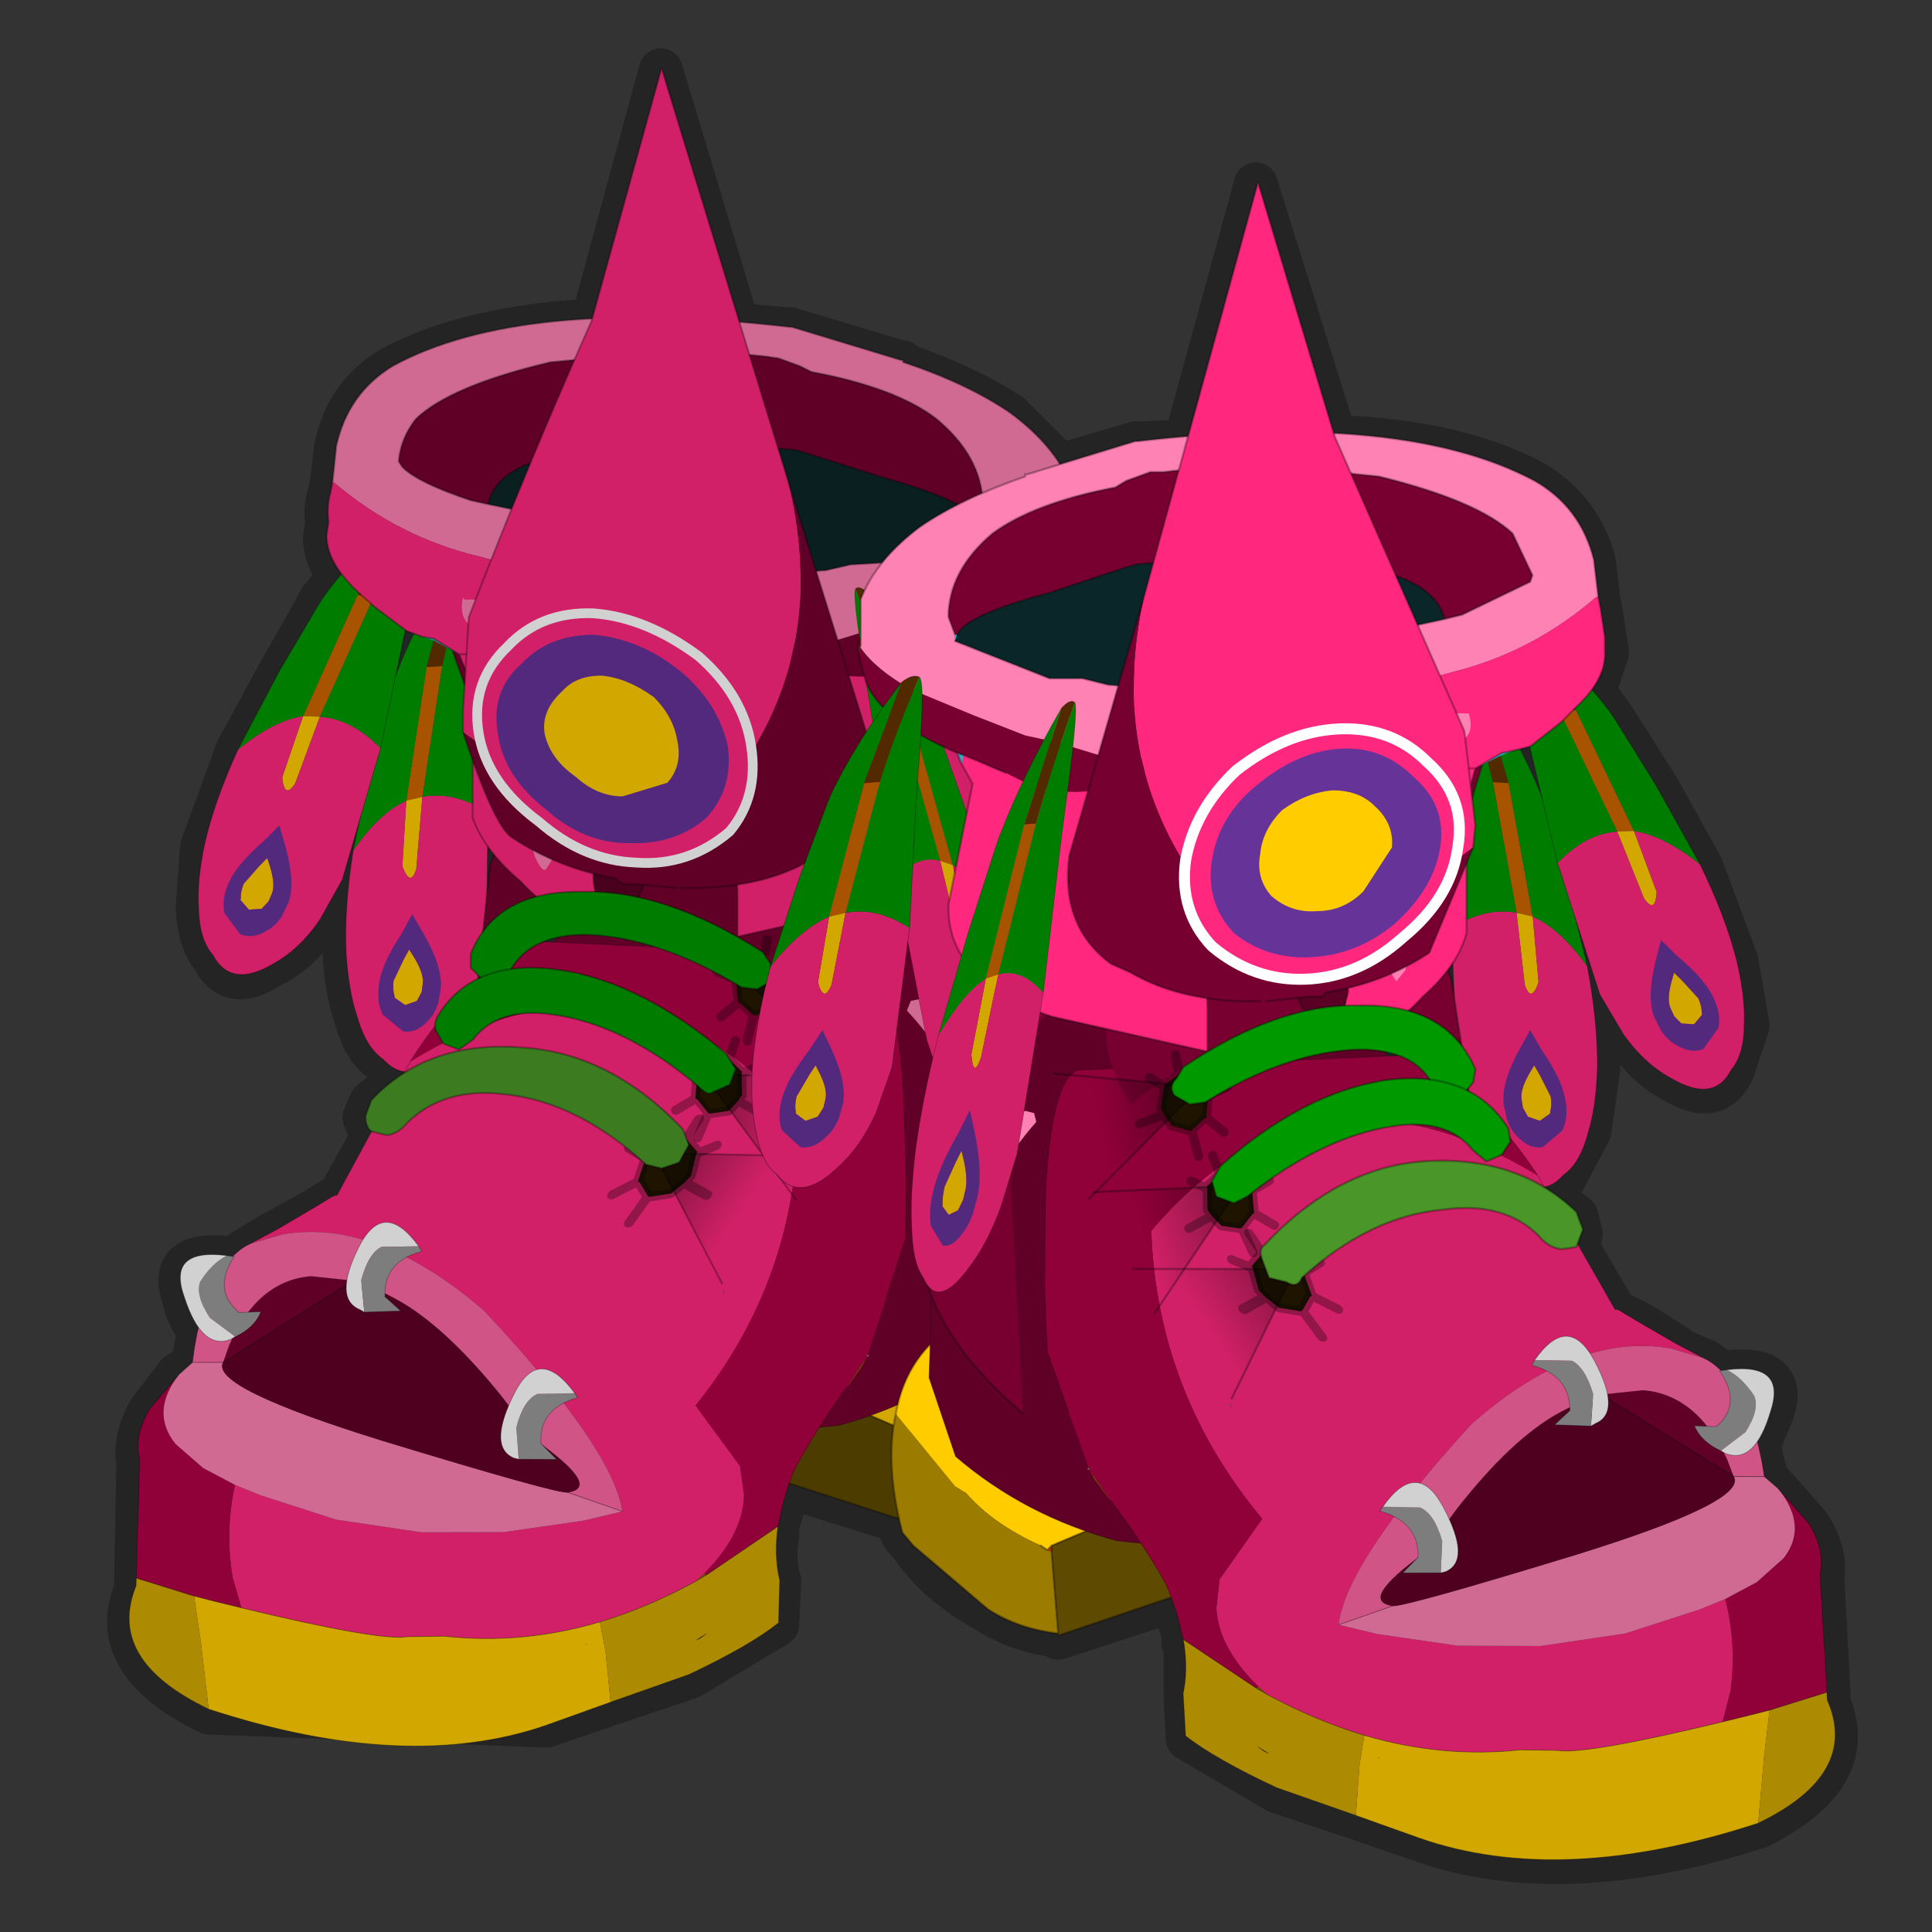 <?xml version="1.0" encoding="UTF-8" standalone="no"?>
<svg xmlns:xlink="http://www.w3.org/1999/xlink" height="440.0px" width="440.0px" xmlns="http://www.w3.org/2000/svg">
  <rect width="100%" height="100%" fill="#333333" stroke="none"/>
  <g transform="matrix(10.0, 0.0, 0.0, 10.0, 0.0, 0.0)">
    <use height="44.0" transform="matrix(1.0, 0.0, 0.0, 1.0, 0.0, 0.0)" width="44.0" xlink:href="#shape0"/>
    <use height="43.7" transform="matrix(0.887, 0.0, 0.0, 0.887, 1.85, 1.55)" width="32.05" xlink:href="#sprite0"/>
    <use height="20.85" transform="matrix(0.255, -0.29, -0.304, -0.326, 35.04, 27.44)" width="18.55" xlink:href="#sprite1"/>
    <use height="20.85" transform="matrix(0.173, -0.343, -0.381, -0.233, 39.05, 25.164)" width="18.55" xlink:href="#sprite1"/>
    <use height="7.3" transform="matrix(1.0, 0.0, 0.0, 1.0, 20.3, 29.95)" width="6.9" xlink:href="#shape11"/>
    <use height="36.45" transform="matrix(0.366, 0.0, -0.015, 0.366, 21.53, 21.841)" width="32.1" xlink:href="#sprite2"/>
    <use height="51.65" transform="matrix(0.37, 0.029, 0.02, 0.352, 23.429, 23.345)" width="47.35" xlink:href="#sprite3"/>
    <use height="22.35" transform="matrix(1.0, 0.0, 0.0, 1.0, 19.55, 9.85)" width="17.0" xlink:href="#shape12"/>
    <use height="3.1" transform="matrix(0.826, -0.187, 0.153, 0.806, 25.598, 24.203)" width="2.7" xlink:href="#sprite4"/>
    <use height="4.4" transform="matrix(1.0, 0.0, 0.0, 1.0, 24.0, 22.9)" width="9.65" xlink:href="#shape13"/>
    <use height="3.1" transform="matrix(0.785, -0.296, 0.292, 0.774, 26.487, 26.65)" width="2.7" xlink:href="#sprite4"/>
    <use height="5.35" transform="matrix(1.0, 0.0, 0.0, 1.0, 24.9, 24.55)" width="9.5" xlink:href="#shape14"/>
    <use height="3.1" transform="matrix(0.792, -0.284, 0.543, 0.822, 27.289, 28.41)" width="2.7" xlink:href="#sprite4"/>
    <use height="5.4" transform="matrix(1.0, 0.0, 0.0, 1.0, 25.8, 26.45)" width="10.25" xlink:href="#shape15"/>
    <use height="20.85" transform="matrix(-0.14, -0.339, 0.272, -0.373, 21.328, 29.882)" width="18.55" xlink:href="#sprite1"/>
    <use height="20.85" transform="matrix(-0.231, -0.29, 0.33, -0.326, 18.216, 27.44)" width="18.55" xlink:href="#sprite1"/>
    <use height="18.65" transform="matrix(1.0, 0.0, 0.0, 1.0, 24.3, 4.15)" width="9.3" xlink:href="#shape16"/>
  </g>
  <defs>
    <g id="shape0" transform="matrix(1.0, 0.0, 0.0, 1.0, 0.0, 0.0)">
      <path d="M44.0 44.0 L0.0 44.0 0.0 0.0 44.0 0.0 44.0 44.0" fill="#43adca" fill-opacity="0.0" fill-rule="evenodd" stroke="none"/>
      <path d="M33.4 16.9 L33.5 17.55 33.6 17.55 33.85 17.5 33.95 17.45 34.2 17.2 34.25 17.2 34.45 17.15 34.7 17.1 34.85 17.05 35.55 16.5 35.6 16.4 35.85 16.2 35.9 16.15 36.3 15.75 36.6 14.85 36.55 14.55 36.45 13.9 36.4 13.65 36.3 12.8 Q36.0 11.65 34.95 11.0 33.2 10.05 30.4 9.95 L30.4 10.0 30.85 10.85 31.35 10.9 Q33.65 11.45 34.45 12.2 34.85 12.65 34.85 13.2 L34.8 13.3 33.25 14.05 32.85 14.15 32.35 14.35 32.8 15.45 33.2 16.35 M36.3 15.75 L36.7 16.3 36.8 16.45 37.75 17.95 38.75 19.75 39.55 21.9 39.8 23.35 39.45 24.4 Q39.05 25.2 38.1 24.6 37.5 24.3 37.05 23.6 L36.45 22.7 36.2 21.85 36.2 22.05 36.4 24.35 36.2 25.75 35.65 26.8 35.15 27.1 35.2 27.15 35.9 27.7 36.0 28.1 35.95 28.45 36.8 29.9 36.85 29.9 37.35 30.15 38.15 30.65 38.25 30.75 38.85 31.0 39.2 31.25 39.35 31.25 Q40.75 31.1 40.35 32.2 L40.05 32.9 40.15 33.35 40.25 33.7 40.5 33.95 41.2 34.75 Q41.6 35.4 41.5 35.9 L41.65 38.65 41.65 38.8 Q42.35 40.45 40.05 41.6 35.55 43.05 32.35 41.9 L30.9 41.4 29.1 40.8 27.05 39.6 27.0 38.65 27.0 37.6 27.0 37.55 26.95 37.4 26.95 37.2 26.7 36.45 24.1 37.3 24.1 37.25 Q23.2 37.15 22.5 36.7 21.4 36.1 20.8 35.25 L20.55 34.95 20.5 34.65 17.95 33.85 17.75 34.6 17.7 34.75 17.7 34.95 17.7 35.0 Q17.6 35.55 17.75 36.0 L17.7 37.0 15.7 38.2 13.9 38.8 12.45 39.3 4.75 39.0 Q2.4 37.85 3.1 36.2 L3.1 36.0 3.15 33.3 Q3.05 32.8 3.4 32.15 L4.05 31.3 4.4 31.1 4.45 30.75 4.55 30.3 Q4.3 30.05 4.2 29.6 3.8 28.5 5.15 28.65 L5.3 28.65 5.7 28.4 6.2 28.1 6.3 28.05 7.2 27.55 7.6 27.3 7.7 27.3 8.5 25.85 8.45 25.8 8.3 25.45 8.45 25.1 9.2 24.5 Q8.9 24.45 8.7 24.15 8.3 23.9 8.1 23.15 7.9 22.6 7.85 21.75 L8.0 19.45 7.75 20.1 7.25 21.0 Q6.8 21.7 6.15 22.0 5.25 22.6 4.85 21.8 4.55 21.45 4.5 20.7 L4.6 19.3 5.4 17.1 6.35 15.35 7.2 13.85 7.3 13.65 7.75 13.15 Q7.4 12.7 7.4 12.25 L7.45 11.95 Q7.4 11.6 7.5 11.25 L7.55 11.05 7.65 10.2 Q7.9 9.0 8.9 8.4 10.65 7.45 13.5 7.3 L15.05 1.6 16.8 7.4 17.95 7.5 18.0 7.5 20.5 8.25 20.55 8.25 20.55 8.3 Q22.0 8.8 23.0 9.45 L24.15 10.6 25.85 10.1 25.9 10.1 27.0 10.05 28.6 4.2 30.4 9.95 M32.85 14.15 Q32.75 13.55 31.85 13.2 L32.35 14.35 M33.6 17.55 L33.55 17.9 33.55 18.3 33.85 17.5 M33.55 17.9 L33.5 17.55 M32.05 22.05 L32.55 21.75 Q32.85 21.5 33.4 19.85 L33.55 19.35 33.55 18.9 33.55 18.3 M33.25 19.65 Q33.0 20.5 32.15 21.2 L31.95 21.4 31.4 21.8 Q30.7 22.25 29.8 22.3 28.55 22.4 27.65 21.6 26.9 20.85 27.05 19.8 L27.05 19.65 Q27.2 18.5 28.2 17.6 29.35 16.7 30.6 16.65 31.8 16.6 32.5 17.4 33.45 18.2 33.3 19.35 L33.25 19.65 M30.7 22.6 L30.15 22.65 30.05 22.8 29.8 22.8 29.65 22.85 29.75 23.1 30.7 23.0 30.7 22.65 30.7 22.6 31.65 22.2 M33.1 21.95 L33.0 22.1 33.1 22.35 33.15 22.45 33.1 21.95 33.45 21.3 33.45 21.0 33.4 19.85 M36.2 21.85 L35.55 19.75 35.2 18.35 35.15 18.3 35.1 18.15 34.7 17.1 M35.2 18.35 L34.85 17.05 M31.85 13.2 L30.85 10.85 M24.15 10.6 L23.4 10.85 23.35 10.85 23.35 10.9 22.35 11.3 21.8 11.6 20.95 12.05 20.1 12.85 19.7 13.5 19.6 13.7 19.55 13.85 19.55 14.55 19.55 14.75 19.55 14.95 19.7 15.5 19.7 15.55 20.1 16.15 20.5 15.6 20.55 15.55 21.0 15.45 21.05 15.9 21.05 16.8 21.5 17.1 21.8 17.2 21.95 17.25 22.45 17.5 22.85 17.65 M22.35 11.3 Q22.2 10.35 21.3 9.6 20.35 8.9 18.45 8.5 L18.2 8.4 17.7 8.2 17.4 8.15 17.05 8.1 17.7 10.25 18.05 10.3 18.25 10.35 20.05 10.9 21.8 11.6 M21.9 14.75 L22.15 14.85 23.15 15.25 23.2 15.25 23.9 15.5 24.65 15.55 25.25 15.65 25.3 15.65 25.45 15.65 26.2 12.85 25.85 12.9 25.7 12.95 23.95 13.55 23.9 13.55 23.75 13.6 23.4 13.65 Q23.2 13.75 23.05 13.8 21.95 14.2 21.8 14.5 L21.6 14.1 21.65 13.85 Q21.75 12.95 22.6 12.2 23.3 11.7 24.45 11.35 L25.4 11.15 25.7 11.0 26.15 10.85 26.5 10.8 26.8 10.8 27.0 10.05 M13.05 8.25 L13.0 8.25 12.5 8.3 Q10.25 8.85 9.45 9.6 9.1 10.05 9.05 10.55 L9.15 10.7 Q9.5 11.05 10.7 11.45 L11.1 11.55 Q11.25 10.9 12.05 10.6 L13.05 8.25 13.45 7.35 13.5 7.3 M16.8 7.4 L17.05 8.1 M20.1 12.85 L19.35 12.9 18.75 13.05 18.7 13.05 18.6 13.05 19.7 16.7 19.85 16.5 19.8 16.2 19.7 15.5 M19.55 14.75 L19.55 14.6 19.55 14.5 19.45 13.5 19.7 13.5 M17.1 17.05 Q16.9 15.9 15.9 15.0 14.7 14.1 13.5 14.0 12.3 14.0 11.55 14.75 10.7 15.55 10.85 16.7 L10.95 17.1 Q11.2 17.9 12.0 18.6 L12.25 18.75 12.8 19.15 14.45 19.7 Q15.65 19.8 16.6 19.0 17.2 18.25 17.1 17.15 L17.1 17.05 M19.55 14.55 L19.55 14.6 M20.1 16.15 L19.85 16.5 M12.55 19.65 L13.5 19.95 14.0 20.05 14.15 20.2 14.35 20.2 14.65 20.25 15.4 20.25 16.75 20.25 18.3 19.75 18.85 18.3 18.95 18.15 19.7 16.7 M12.1 19.45 L11.65 19.1 Q11.25 18.9 10.75 17.4 L10.75 18.35 10.75 18.7 11.15 19.4 11.25 19.5 11.85 20.15 12.2 20.5 13.25 20.35 13.55 20.35 13.5 20.05 13.5 19.95 M12.2 20.5 Q11.4 20.65 10.95 21.3 L10.7 21.8 10.7 22.1 10.85 22.3 10.9 22.35 11.25 22.2 11.65 22.15 Q11.85 21.75 12.3 21.5 L12.7 21.45 13.3 21.35 14.95 21.65 16.4 22.25 16.7 22.4 17.0 22.0 17.4 21.9 17.45 21.8 17.35 21.75 Q15.85 20.75 14.5 20.5 L13.55 20.35 M12.3 21.5 L12.6 21.55 12.7 21.45 M14.65 20.25 L14.5 20.5 M14.95 21.65 L12.6 21.55 M18.25 27.1 L19.05 26.6 20.0 25.35 20.35 24.3 20.45 23.8 20.65 21.75 20.7 21.15 20.85 18.35 20.95 17.9 20.95 17.8 21.0 17.2 21.05 16.8 M18.3 19.75 L18.2 20.05 17.9 21.1 17.6 21.9 17.55 22.05 17.6 22.05 17.75 22.2 18.1 22.2 20.25 21.95 M17.9 21.1 L16.75 21.4 16.75 20.4 16.75 20.25 M17.45 21.8 L17.5 21.45 M17.55 22.05 L17.5 22.0 17.4 21.9 M17.5 22.0 L17.45 21.8 M16.7 22.4 L16.7 22.45 16.75 22.9 16.8 22.9 17.15 23.2 17.2 23.2 17.3 23.2 17.55 23.05 17.65 23.0 17.75 22.8 17.85 22.65 17.7 22.2 17.75 22.2 18.1 22.2 M17.75 22.2 L17.7 22.2 M16.7 22.45 L16.4 22.25 M23.4 25.4 L23.75 23.15 23.8 22.7 24.2 19.5 24.3 18.8 24.4 18.1 24.55 17.1 24.55 16.1 Q24.45 15.95 24.25 16.2 L23.85 16.95 23.4 17.9 22.85 19.1 22.7 19.4 22.15 21.35 21.95 21.95 21.6 23.05 M21.8 17.2 L21.9 17.45 22.15 17.9 22.0 18.6 21.55 20.65 Q21.55 21.4 21.95 21.95 M25.45 15.65 L24.35 19.6 Q24.15 21.1 25.35 22.0 L25.75 22.25 27.45 22.85 28.7 22.9 29.65 22.85 M21.5 17.1 L22.0 18.6 M17.7 10.25 L18.6 13.05 M26.8 10.8 L26.2 12.85 M27.65 26.35 L27.75 26.7 27.75 26.75 27.85 26.65 28.1 26.5 Q29.85 25.0 31.6 24.75 L32.75 24.75 32.0 24.15 31.65 24.15 29.35 24.25 28.0 24.85 Q27.75 24.95 27.6 25.1 L27.5 25.5 27.9 25.85 M23.75 23.15 L23.9 23.2 27.5 24.0 27.45 23.0 27.45 22.85 M26.45 24.7 L26.2 24.75 26.5 24.8 26.45 24.7 M26.0 25.65 L26.55 25.4 26.5 25.3 26.5 24.8 26.8 24.55 26.9 24.4 26.85 24.1 M29.75 23.1 Q28.45 23.4 26.95 24.35 L26.9 24.4 26.9 24.55 27.3 24.6 27.55 25.0 28.0 24.85 M27.55 25.0 L27.6 25.1 M26.8 24.55 L26.9 24.55 M27.35 26.45 L27.2 25.8 27.15 25.8 26.7 25.7 26.65 25.65 25.05 27.3 27.5 27.15 27.5 27.1 27.5 27.05 27.7 26.85 27.75 26.75 27.75 26.8 28.2 26.8 28.5 27.2 29.0 27.0 Q30.4 25.95 31.7 25.75 L32.65 25.75 33.05 25.9 33.6 26.35 33.9 26.55 34.3 26.45 34.35 26.45 34.45 26.15 34.45 26.05 34.35 25.8 33.45 24.95 33.1 24.85 32.75 24.75 M27.5 25.5 L27.45 25.5 27.2 25.8 M27.1 28.05 L27.6 27.7 27.5 27.65 27.5 27.15 M27.7 26.85 L27.75 26.8 M28.5 27.2 L28.5 27.25 28.55 27.35 29.0 27.0 M28.1 28.7 L28.55 28.9 28.55 28.85 28.65 28.7 28.4 28.2 28.3 28.0 28.25 28.0 27.8 27.95 27.75 27.95 27.0 29.0 28.55 28.95 28.55 28.9 M28.4 28.2 L28.75 28.5 28.85 28.4 29.2 28.1 28.55 27.7 28.5 27.7 28.3 28.0 M28.55 27.35 L28.55 27.7 M27.75 27.95 L27.6 27.7 M26.65 25.65 L26.55 25.4 M24.05 24.55 L24.4 24.6 24.55 24.45 25.35 24.45 M20.45 23.8 L20.5 24.3 20.6 24.9 20.65 26.6 20.65 26.95 20.65 28.25 19.75 30.85 19.8 30.9 19.75 30.95 19.65 31.15 19.35 31.6 19.3 31.65 19.25 31.65 18.65 32.55 19.05 32.5 19.8 32.3 20.5 32.0 Q20.65 31.2 21.25 30.65 L21.3 29.65 21.15 29.2 21.1 29.15 Q20.85 28.85 20.85 28.05 L20.95 26.4 21.3 24.35 21.2 24.05 21.1 23.75 M21.15 29.2 L21.3 29.45 Q21.6 29.7 22.1 29.0 L22.9 27.55 23.05 27.15 23.25 26.35 M21.25 30.65 L21.2 31.4 21.8 33.2 22.6 33.85 24.8 34.9 25.5 35.15 26.0 35.15 25.35 34.3 25.25 34.2 24.95 33.75 24.85 33.55 24.8 33.55 24.85 33.5 23.9 30.85 23.8 29.6 23.85 29.25 23.85 27.5 23.85 26.9 Q23.95 25.7 24.15 25.05 M24.85 33.5 L24.85 33.55 25.35 34.3 M21.3 29.65 Q21.8 31.0 23.35 32.35 M28.75 28.5 L28.8 28.55 29.25 28.6 29.7 29.0 30.15 28.85 Q31.4 27.7 32.85 27.6 34.25 27.4 35.15 28.25 L35.55 28.5 35.9 28.45 35.95 28.45 M29.7 29.0 L29.75 29.05 29.8 29.15 30.15 28.85 M28.65 28.7 L28.75 28.6 28.75 28.5 M28.75 28.6 L28.8 28.55 M28.4 29.85 L28.85 29.6 28.75 29.4 28.55 28.95 M30.15 30.5 L29.7 29.9 29.65 29.9 29.2 29.8 29.15 29.8 28.1 31.9 M29.15 29.8 L28.85 29.6 M30.5 29.8 L29.95 29.55 29.9 29.55 29.7 29.9 M25.85 29.0 L27.0 29.0 M24.4 24.6 L26.2 24.75 M17.75 22.8 L18.3 23.0 M11.65 22.15 L12.7 22.15 Q14.45 22.4 16.35 23.9 L16.5 24.05 16.6 24.15 16.6 24.1 16.7 23.75 M17.15 23.2 L17.2 23.85 17.3 23.2 M17.2 23.85 L17.15 24.35 17.15 24.4 17.15 24.55 19.3 24.65 17.65 23.0 M16.85 24.5 L16.85 24.45 16.7 24.25 16.55 24.15 16.15 24.15 15.9 24.55 15.85 24.6 15.85 24.75 Q15.75 24.95 15.8 25.05 L15.85 25.05 16.1 25.35 16.15 25.35 16.55 25.35 16.6 25.35 16.75 25.1 16.85 25.0 16.9 24.55 16.85 24.5 17.15 24.4 M17.15 24.55 L16.9 24.55 M16.75 25.1 L17.35 25.4 M16.7 24.25 L16.6 24.15 16.55 24.15 M18.6 26.4 L17.35 26.4 15.85 26.35 15.7 26.8 15.55 26.95 16.1 27.25 M16.6 25.35 L17.35 26.4 M15.9 24.55 L15.4 24.4 15.85 24.75 M15.8 25.05 L15.2 25.45 15.55 25.75 15.65 25.95 16.0 25.6 16.1 25.35 M15.65 25.95 L15.6 25.95 15.65 26.0 15.65 25.95 M15.85 26.35 L15.85 26.3 15.85 26.25 15.8 26.1 15.65 26.0 M16.0 25.6 L15.8 26.1 M16.35 26.1 L15.85 26.3 M14.6 26.5 L14.65 26.45 14.7 26.4 14.3 26.2 14.6 26.5 14.5 26.9 14.55 26.9 14.75 27.3 15.25 27.2 15.3 27.2 15.55 26.95 M15.6 25.95 L15.15 26.0 14.7 26.4 M14.75 27.3 L14.3 27.9 M14.5 26.9 L13.95 27.2 M10.9 22.35 L10.85 22.35 Q10.3 22.6 9.95 23.2 L9.9 23.4 9.9 23.5 10.05 23.8 10.45 23.95 10.75 23.75 11.25 23.35 11.9 23.15 12.55 23.15 Q13.95 23.35 15.4 24.4 M13.1 31.8 L13.2 31.85 12.8 32.0 Q12.3 32.3 12.3 32.9 L12.7 33.25 11.8 33.3 11.7 33.25 Q11.2 33.05 11.65 32.05 L11.7 31.8 12.2 31.25 Q12.6 31.15 13.1 31.8 M19.75 30.85 L19.75 30.95 19.35 31.6 M17.95 33.85 L18.05 33.55 18.65 32.55 M20.5 34.65 Q20.25 33.5 20.4 32.55 L19.8 32.3 M20.5 32.0 L20.45 32.25 20.4 32.55 M15.3 27.2 L16.4 29.25 M16.4 23.25 L16.75 22.9 M15.95 37.35 L16.05 37.25 15.85 37.35 15.95 37.35 M14.15 34.45 L12.9 34.05 8.7 32.85 Q4.75 31.6 5.1 31.1 L4.4 31.1 M3.1 36.0 L4.4 36.4 4.9 36.55 5.45 36.7 9.3 37.3 10.1 37.3 13.65 36.95 15.85 36.05 16.05 35.9 17.7 34.75 M26.95 37.4 L28.6 38.55 Q27.75 37.6 27.7 36.7 L27.8 36.05 28.8 34.7 Q27.0 32.55 26.5 30.0 M26.7 36.45 L26.55 36.15 26.0 35.15 M41.65 38.65 L40.3 39.05 39.85 39.15 39.25 39.3 35.5 39.9 34.65 39.9 31.1 39.55 Q30.0 39.25 28.85 38.65 L28.65 38.55 28.6 38.55 M24.1 37.25 L23.95 35.4 23.95 35.25 24.8 34.9 M28.9 39.95 L28.85 39.95 28.7 39.85 28.9 39.95 M39.2 31.25 Q39.7 32.0 39.1 32.55 L38.65 32.5 39.2 33.1 39.3 33.2 Q39.75 33.3 40.05 32.9 M40.25 33.7 L39.5 33.7 36.7 31.95 36.35 32.45 36.3 32.55 35.45 32.55 35.75 32.2 35.75 32.15 Q35.75 31.55 35.25 31.3 L34.9 31.2 35.0 31.05 Q35.7 30.05 36.25 30.9 L36.3 31.05 36.65 31.8 36.7 31.95 M34.45 26.05 L35.1 26.85 35.15 27.1 M33.15 22.45 L33.3 23.9 33.6 24.4 33.6 24.7 33.45 24.95 M32.0 24.15 L31.6 24.05 31.65 24.15 M31.6 24.05 L30.95 23.95 29.35 24.25 M30.7 23.0 L30.95 23.0 32.05 23.1 32.4 22.75 33.0 22.1 M32.05 23.1 Q32.85 23.3 33.3 23.9 M29.2 28.1 Q30.65 26.65 32.45 26.5 34.05 26.4 35.2 27.15 M32.4 33.9 Q32.0 33.75 31.55 34.4 L31.45 34.45 31.8 34.65 Q32.35 34.9 32.35 35.55 L32.0 35.9 32.8 35.9 32.95 35.9 Q33.5 35.65 33.05 34.7 L32.9 34.4 32.4 33.9 M30.5 37.1 L31.75 36.7 M20.9 22.8 L20.65 21.75 M29.8 29.15 L29.95 29.55 M10.85 13.7 L11.2 12.8 11.65 11.7 11.1 11.55 M9.25 14.4 L9.05 15.35 9.4 14.5 9.25 14.4 8.5 13.9 8.45 13.8 8.2 13.6 8.15 13.6 8.1 13.55 7.75 13.15 M8.0 19.45 L8.65 17.1 9.05 15.35 M10.3 14.9 L10.5 15.6 10.55 15.15 10.45 14.95 10.3 14.9 10.15 14.8 9.85 14.6 9.6 14.55 9.4 14.5 M10.55 15.15 L10.55 14.95 10.45 14.95 M10.75 17.4 L10.5 16.7 10.5 16.3 10.5 15.6 M10.55 14.95 L10.65 14.25 M11.15 19.4 L11.15 19.9 11.15 19.75 11.25 19.5 M10.85 22.35 L10.85 22.3 M10.95 21.3 L11.15 19.9 M9.9 23.4 L9.3 24.2 9.2 24.5 M8.5 25.85 L8.8 25.9 9.25 25.65 Q10.05 24.8 11.5 24.95 12.9 25.1 14.3 26.2 M15.2 25.45 Q13.7 24.05 11.9 23.9 10.3 23.8 9.2 24.5 M5.3 28.65 L5.35 28.65 Q4.85 29.4 5.4 29.95 L5.9 29.9 5.35 30.45 5.25 30.55 Q4.85 30.7 4.55 30.3 M5.1 31.1 L7.85 29.35 7.9 29.2 Q7.95 28.85 8.15 28.45 L8.25 28.3 Q8.8 27.4 9.55 28.45 L9.6 28.55 9.25 28.7 Q8.8 28.9 8.75 29.55 L8.75 29.6 9.1 29.95 8.3 29.95 8.15 29.85 Q7.85 29.7 7.85 29.35 M11.65 11.7 L12.05 10.6" fill="none" stroke="#000000" stroke-linecap="round" stroke-linejoin="round" stroke-opacity="0.302" stroke-width="1.0"/>
    </g>
    <g id="sprite0" transform="matrix(1.0, 0.0, 0.0, 1.0, 0.0, 0.0)">
      <use height="20.85" transform="matrix(-0.297, -0.327, 0.332, -0.368, 8.412, 26.217)" width="18.55" xlink:href="#sprite1"/>
      <use height="20.85" transform="matrix(-0.207, -0.387, 0.422, -0.263, 3.837, 23.68)" width="18.55" xlink:href="#sprite1"/>
      <use height="8.25" transform="matrix(1.0, 0.0, 0.0, 1.0, 17.6, 29.05)" width="7.65" xlink:href="#shape2"/>
      <use height="36.45" transform="matrix(-0.412, 0.0, 0.029, 0.412, 23.424, 19.932)" width="32.1" xlink:href="#sprite2"/>
      <use height="51.65" transform="matrix(-0.416, 0.032, -0.011, 0.397, 21.398, 21.666)" width="47.35" xlink:href="#sprite3"/>
      <use height="25.3" transform="matrix(1.0, 0.0, 0.0, 1.0, 6.3, 6.4)" width="19.2" xlink:href="#shape5"/>
      <use height="3.1" transform="matrix(-0.937, -0.211, -0.146, 0.909, 18.942, 22.575)" width="2.7" xlink:href="#sprite4"/>
      <use height="5.05" transform="matrix(1.0, 0.0, 0.0, 1.0, 9.95, 21.15)" width="10.8" xlink:href="#shape7"/>
      <use height="3.1" transform="matrix(-0.895, -0.334, -0.304, 0.873, 18.079, 25.348)" width="2.7" xlink:href="#sprite4"/>
      <use height="5.95" transform="matrix(1.0, 0.0, 0.0, 1.0, 9.1, 23.1)" width="10.7" xlink:href="#shape8"/>
      <use height="3.1" transform="matrix(-0.903, -0.321, -0.584, 0.927, 17.175, 27.346)" width="2.7" xlink:href="#sprite4"/>
      <use height="6.05" transform="matrix(1.0, 0.0, 0.0, 1.0, 7.3, 25.15)" width="11.6" xlink:href="#shape9"/>
      <use height="20.85" transform="matrix(0.146, -0.382, -0.319, -0.421, 23.902, 29.029)" width="18.55" xlink:href="#sprite1"/>
      <use height="20.85" transform="matrix(0.251, -0.327, -0.383, -0.368, 27.401, 26.217)" width="18.55" xlink:href="#sprite1"/>
      <use height="21.05" transform="matrix(1.0, 0.0, 0.0, 1.0, 9.8, 0.0)" width="10.5" xlink:href="#shape10"/>
    </g>
    <g id="sprite1" transform="matrix(1.0, 0.0, 0.0, 1.0, 9.3, 10.4)">
      <use height="20.85" transform="matrix(1.0, 0.0, 0.0, 1.0, -9.3, -10.4)" width="18.55" xlink:href="#shape1"/>
    </g>
    <g id="shape1" transform="matrix(1.0, 0.0, 0.0, 1.0, 9.3, 10.4)">
      <path d="M6.45 5.05 L9.25 9.6 Q9.15 10.3 8.7 10.45 7.45 8.05 5.8 5.7 L6.45 5.05" fill="#532900" fill-rule="evenodd" stroke="none"/>
      <path d="M2.1 -0.4 L6.25 4.8 6.45 5.05 5.8 5.7 5.65 5.5 1.55 0.35 2.1 -0.4" fill="#a75300" fill-rule="evenodd" stroke="none"/>
      <path d="M1.55 0.35 L-1.0 -2.4 Q-1.5 -3.3 -0.3 -2.85 L2.1 -0.4 1.55 0.35" fill="#d1a700" fill-rule="evenodd" stroke="none"/>
      <path d="M2.45 -4.2 Q2.8 -1.9 2.1 -0.4 L-0.3 -2.85 Q-1.5 -3.3 -1.0 -2.4 L1.55 0.35 Q0.45 1.75 -1.9 2.35 L-7.25 -2.6 -8.55 -4.6 Q-9.4 -6.25 -9.3 -7.8 -9.25 -10.35 -7.0 -10.35 -5.8 -10.6 -4.2 -9.85 -2.85 -9.3 -1.25 -8.05 0.6 -6.55 2.45 -4.2" fill="#d12067" fill-rule="evenodd" stroke="none"/>
      <path d="M2.1 -0.4 Q2.8 -1.9 2.45 -4.2 L5.1 -0.35 7.15 3.0 7.4 3.45 Q8.65 6.1 9.25 9.6 L6.45 5.05 6.25 4.8 2.1 -0.4 M-1.9 2.35 Q0.45 1.75 1.55 0.35 L5.65 5.5 5.8 5.7 Q7.45 8.05 8.7 10.45 8.15 10.5 4.25 7.2 L3.2 6.35 -1.9 2.35" fill="#007d00" fill-rule="evenodd" stroke="none"/>
      <path d="M9.25 9.6 Q8.65 6.1 7.4 3.45 L7.15 3.0 5.1 -0.35 2.45 -4.2 Q0.6 -6.55 -1.25 -8.05 -2.85 -9.3 -4.2 -9.85 -5.8 -10.6 -7.0 -10.35 -9.25 -10.35 -9.3 -7.8 -9.4 -6.25 -8.55 -4.6 L-7.25 -2.6 -1.9 2.35 3.2 6.35 4.25 7.2 Q8.15 10.5 8.7 10.45 9.15 10.3 9.25 9.6 Z" fill="none" stroke="#000000" stroke-linecap="round" stroke-linejoin="round" stroke-opacity="0.302" stroke-width="0.05"/>
      <path d="M-5.05 -7.7 Q-4.7 -7.55 -4.4 -7.2 L-4.0 -6.05 -3.85 -5.5 -4.45 -5.6 Q-5.5 -5.8 -5.8 -6.2 L-6.05 -6.5 -6.2 -7.0 -5.85 -7.6 -5.1 -7.75 -5.05 -7.7" fill="#d1a700" fill-rule="evenodd" stroke="none"/>
      <path d="M-5.05 -7.7 L-5.1 -7.75 -5.85 -7.6 -6.2 -7.0 -6.05 -6.5 -5.8 -6.2 Q-5.5 -5.8 -4.45 -5.6 L-3.85 -5.5 -4.0 -6.05 -4.4 -7.2 Q-4.7 -7.55 -5.05 -7.7 M-5.25 -8.8 L-5.1 -8.75 Q-4.35 -8.5 -3.8 -7.75 -3.2 -6.95 -2.9 -5.25 L-2.6 -4.15 -3.9 -4.4 Q-6.05 -4.85 -6.75 -5.65 L-7.2 -6.25 Q-7.5 -6.8 -7.45 -7.3 -7.45 -8.15 -6.8 -8.6 L-5.25 -8.8" fill="#53297d" fill-rule="evenodd" stroke="none"/>
    </g>
    <g id="shape2" transform="matrix(1.0, 0.0, 0.0, 1.0, -17.6, -29.05)">
      <path d="M23.15 29.25 L23.1 29.05 23.25 29.15 23.15 29.25 M21.4 35.1 L21.25 35.15 21.2 35.0 21.4 35.1" fill="#a72900" fill-rule="evenodd" stroke="none"/>
      <path d="M20.95 32.85 L20.95 32.8 21.05 32.75 21.05 32.8 20.95 32.85" fill="#9a9a73" fill-rule="evenodd" stroke="none"/>
      <path d="M21.15 37.25 L21.15 37.3 21.15 37.25" fill="#0e0504" fill-rule="evenodd" stroke="none"/>
      <path d="M18.3 33.75 L20.95 32.85 21.25 32.9 21.05 32.85 21.05 32.8 21.05 32.75 21.65 32.45 Q22.85 31.65 23.1 30.6 L23.15 29.25 23.25 29.15 23.4 29.25 Q24.75 30.05 25.1 31.6 L23.65 33.45 23.35 33.65 21.5 35.0 21.4 35.1 21.2 35.0 18.3 33.75" fill="#d1a700" fill-rule="evenodd" stroke="none"/>
      <path d="M25.1 31.6 Q25.4 32.9 25.05 34.65 L24.75 35.0 Q24.1 35.95 22.95 36.65 22.1 37.15 21.15 37.25 L21.25 35.15 21.4 35.1 21.5 35.0 23.35 33.65 23.65 33.45 25.1 31.6" fill="#7f6500" fill-rule="evenodd" stroke="none"/>
      <path d="M17.65 35.45 L17.75 33.85 18.3 33.75 21.2 35.0 21.25 35.15 21.15 37.25 21.15 37.3 17.6 36.15 17.65 35.45" fill="#4d3c00" fill-rule="evenodd" stroke="none"/>
      <path d="M17.65 35.45 L17.75 33.85 18.3 33.75 20.95 32.85 M20.95 32.8 L21.05 32.75 21.65 32.45 Q22.85 31.65 23.1 30.6 L23.15 29.25 23.1 29.05 23.25 29.15 23.4 29.25 Q24.75 30.05 25.1 31.6 25.4 32.9 25.05 34.65 L24.75 35.0 Q24.1 35.95 22.95 36.65 22.1 37.15 21.15 37.25 L21.15 37.3 17.6 36.15 M21.2 35.0 L18.3 33.75 M21.4 35.1 L21.2 35.0 21.25 35.15 21.15 37.25 M21.4 35.1 L21.5 35.0" fill="none" stroke="#000000" stroke-linecap="round" stroke-linejoin="round" stroke-opacity="0.302" stroke-width="0.05"/>
    </g>
    <g id="sprite2" transform="matrix(1.0, 0.0, 0.0, 1.0, 13.25, 15.2)">
      <use height="36.45" transform="matrix(1.0, 0.0, 0.0, 1.0, -13.25, -15.2)" width="32.1" xlink:href="#shape3"/>
    </g>
    <g id="shape3" transform="matrix(1.0, 0.0, 0.0, 1.0, 13.25, 15.2)">
      <path d="M16.7 0.9 Q18.0 6.9 18.05 12.55 L17.75 17.8 Q9.55 22.25 -1.1 21.0 -6.9 19.45 -11.35 15.75 L-13.2 10.85 -13.25 5.0 -13.15 5.5 Q-13.55 -0.5 -12.05 -4.1 L-7.4 -11.85 Q2.6 -17.2 11.2 -13.95 L18.85 -2.9 16.7 0.9 16.05 2.05 16.7 0.9" fill="#610027" fill-rule="evenodd" stroke="none"/>
      <path d="M16.7 0.9 L18.85 -2.9 11.2 -13.95 Q2.6 -17.2 -7.4 -11.85 L-12.05 -4.1 Q-13.55 -0.5 -13.15 5.5 L-13.25 5.0 -13.2 10.85 -11.35 15.75 Q-6.9 19.45 -1.1 21.0 9.55 22.25 17.75 17.8 L18.05 12.55 Q18.0 6.9 16.7 0.9 L16.05 2.05" fill="none" stroke="#000000" stroke-linecap="round" stroke-linejoin="round" stroke-opacity="0.302" stroke-width="0.05"/>
    </g>
    <g id="sprite3" transform="matrix(1.0, 0.0, 0.0, 1.0, 19.35, 23.6)">
      <use height="51.65" transform="matrix(1.0, 0.0, 0.0, 1.0, -19.35, -23.6)" width="47.35" xlink:href="#shape4"/>
    </g>
    <g id="shape4" transform="matrix(1.0, 0.0, 0.0, 1.0, 19.35, 23.6)">
      <path d="M-8.2 0.0 L-8.15 0.25 -8.25 0.05 -8.2 0.0" fill="#566251" fill-rule="evenodd" stroke="none"/>
      <path d="M-17.15 5.0 L-17.3 4.95 -17.2 4.85 -17.15 5.0" fill="#6d7d69" fill-rule="evenodd" stroke="none"/>
      <path d="M12.0 -15.6 L13.5 -12.75 13.75 -12.25 13.85 -12.1 12.0 -15.6 11.6 -16.4 12.0 -15.6 M15.9 -8.1 L16.0 -8.15 16.1 -8.1 15.9 -8.1 M-11.9 16.1 L-11.95 16.05 -11.9 16.05 -11.9 16.1 M-0.3 22.2 L-0.3 22.25 -0.3 22.2" fill="url(#gradient0)" fill-rule="evenodd" stroke="none"/>
      <path d="M-15.9 6.95 L-15.95 6.9 -16.15 6.65 -16.9 5.55 -17.15 5.0 -15.95 6.9 -15.9 6.95 M-7.5 18.2 L-6.95 18.7 -7.6 18.35 -7.5 18.2" fill="url(#gradient1)" fill-rule="evenodd" stroke="none"/>
      <path d="M12.0 -15.6 L13.85 -12.1 15.9 -8.1 16.1 -8.1 17.25 -7.45 19.45 -6.25 19.75 -6.1 21.2 -5.4 19.2 -5.85 Q13.45 -6.45 6.65 0.05 3.45 3.75 1.4 6.65 -1.9 11.3 -2.3 13.8 L0.05 14.2 5.0 14.55 10.1 14.15 15.4 12.9 20.1 10.95 21.7 10.15 Q22.25 13.05 21.7 16.1 L21.1 18.15 Q12.5 21.0 10.8 20.85 L8.5 21.0 Q3.65 21.95 -1.1 20.85 -4.05 20.15 -6.95 18.7 L-7.5 18.2 Q-9.8 15.9 -9.8 13.35 L-9.5 11.45 -6.65 7.3 Q-12.7 -0.35 -12.5 -10.85 -1.85 -24.05 11.6 -16.4 L12.0 -15.6 M11.25 -7.5 L11.3 -7.5 11.25 -7.5 M-8.2 0.0 L-8.25 0.05 -8.15 0.25 -8.2 0.0" fill="#d12067" fill-rule="evenodd" stroke="none"/>
      <path d="M25.35 2.7 L27.15 4.85 Q28.05 6.5 27.65 8.05 L27.65 12.1 27.65 15.7 24.05 17.15 22.75 17.6 21.1 18.15 21.7 16.1 Q22.25 13.05 21.7 10.15 L23.7 8.9 25.45 7.2 Q27.1 5.0 25.35 2.7 M-11.95 15.55 L-12.05 15.05 Q-12.25 13.6 -12.85 12.0 -14.2 9.35 -15.9 6.95 L-15.95 6.9 -17.15 5.0 -17.2 4.85 -18.25 1.3 -19.35 -2.5 -19.3 -6.2 -19.25 -7.15 -18.95 -12.15 -18.8 -13.7 Q-18.2 -18.9 -17.05 -20.45 L-16.6 -20.9 4.15 -23.6 Q8.55 -21.5 11.6 -16.4 -1.85 -24.05 -12.5 -10.85 -12.7 -0.35 -6.65 7.3 L-9.5 11.45 -9.8 13.35 Q-9.8 15.9 -7.5 18.2 L-7.6 18.35 -11.95 15.55" fill="#900039" fill-rule="evenodd" stroke="none"/>
      <path d="M24.55 2.0 L25.35 2.7 Q27.1 5.0 25.45 7.2 L23.7 8.9 21.7 10.15 20.1 10.95 15.4 12.9 10.1 14.15 5.0 14.55 0.05 14.2 -2.3 13.8 1.1 12.3 Q1.75 12.35 12.6 8.05 23.45 3.7 22.65 2.15 L24.55 2.0" fill="#d16a93" fill-rule="evenodd" stroke="none"/>
      <path d="M22.65 2.15 L14.75 -2.5 17.35 -3.0 Q20.65 -3.0 22.3 1.05 L22.65 2.15" fill="#610027" fill-rule="evenodd" stroke="none"/>
      <path d="M22.95 24.55 Q10.55 29.75 1.95 27.25 L-1.9 26.1 -1.5 22.8 -1.1 20.85 Q3.65 21.95 8.5 21.0 L10.8 20.85 Q12.5 21.0 21.1 18.15 L22.75 17.6 24.05 17.15 23.55 20.15 22.95 24.55 M-0.3 22.2 L-0.3 22.25 -0.3 22.2" fill="#d1a700" fill-rule="evenodd" stroke="none"/>
      <path d="M1.1 12.3 Q-1.05 12.15 3.3 8.65 L5.35 5.75 Q9.05 0.8 12.15 -1.15 13.5 -2.0 14.75 -2.5 L22.65 2.15 Q23.45 3.7 12.6 8.05 1.75 12.35 1.1 12.3" fill="#4f001f" fill-rule="evenodd" stroke="none"/>
      <path d="M21.2 -5.4 Q22.1 -5.05 23.05 -3.7 23.95 -2.55 24.45 1.05 L24.55 2.0 22.65 2.15 22.3 1.05 Q20.65 -3.0 17.35 -3.0 L14.75 -2.5 Q13.5 -2.0 12.15 -1.15 9.05 0.8 5.35 5.75 L3.3 8.65 Q-1.05 12.15 1.1 12.3 L-2.3 13.8 Q-1.9 11.3 1.4 6.65 3.45 3.75 6.65 0.05 13.45 -6.45 19.2 -5.85 L21.2 -5.4" fill="#d05486" fill-rule="evenodd" stroke="none"/>
      <path d="M27.65 15.7 L27.65 16.2 Q29.4 20.85 22.95 24.55 L23.55 20.15 24.05 17.15 27.65 15.7 M-1.9 26.1 L-6.7 24.7 Q-10.4 23.15 -12.15 21.8 L-12.15 19.05 Q-11.8 17.65 -11.9 16.1 L-11.9 16.05 -11.95 15.55 -7.6 18.35 -6.95 18.7 Q-4.05 20.15 -1.1 20.85 L-1.5 22.8 -1.9 26.1 M-7.1 22.5 Q-7.35 22.35 -7.7 22.15 L-7.35 22.4 -7.1 22.5" fill="#ac8a01" fill-rule="evenodd" stroke="none"/>
      <path d="M13.85 -12.1 L13.75 -12.25 13.5 -12.75 12.0 -15.6 13.85 -12.1 15.9 -8.1 M27.65 12.1 L27.65 15.7 27.65 16.2 Q29.4 20.85 22.95 24.55 10.55 29.75 1.95 27.25 L-1.9 26.1 -6.7 24.7 Q-10.4 23.15 -12.15 21.8 L-12.15 19.05 Q-11.8 17.65 -11.9 16.1 L-11.9 16.05 -11.95 15.55 -12.05 15.05 Q-12.25 13.6 -12.85 12.0 -14.2 9.35 -15.9 6.95 L-15.95 6.9 -15.9 6.95 M-18.25 1.3 L-19.35 -2.5 -19.3 -6.2 -19.25 -7.15 -18.95 -12.15 -18.8 -13.7 Q-18.2 -18.9 -17.05 -20.45 L-16.6 -20.9 4.15 -23.6 Q8.55 -21.5 11.6 -16.4 L12.0 -15.6 11.6 -16.4 M-6.95 18.7 Q-4.05 20.15 -1.1 20.85 3.65 21.95 8.5 21.0 L10.8 20.85 Q12.5 21.0 21.1 18.15 M16.1 -8.1 L15.9 -8.1 M27.65 15.7 L24.05 17.15 22.75 17.6 21.1 18.15 M-7.1 22.5 L-7.35 22.4 -7.7 22.15 Q-7.35 22.35 -7.1 22.5 M-0.3 22.2 L-0.3 22.25 -0.3 22.2 M-6.95 18.7 L-7.6 18.35 -11.95 15.55 M-2.3 13.8 L1.1 12.3" fill="none" stroke="#000000" stroke-linecap="round" stroke-linejoin="round" stroke-opacity="0.302" stroke-width="0.05"/>
      <path d="M16.0 -8.15 L16.1 -8.1 17.25 -7.45 19.45 -6.25 19.75 -6.1 21.2 -5.4 Q22.1 -5.05 23.05 -3.7 23.95 -2.55 24.45 1.05 L24.55 2.0 25.35 2.7 27.15 4.85 Q28.05 6.5 27.65 8.05 L27.65 12.1 M22.65 2.15 L14.75 -2.5 M22.65 2.15 L24.55 2.0" fill="none" stroke="#000000" stroke-linecap="round" stroke-linejoin="round" stroke-opacity="0.4" stroke-width="0.05"/>
      <path d="M-15.95 6.9 L-16.15 6.65 -16.9 5.55 -17.15 5.0 -17.3 4.95 -17.2 4.85 -18.25 1.3 M-17.2 4.85 L-17.15 5.0 -15.95 6.9" fill="none" stroke="#000000" stroke-linecap="round" stroke-linejoin="round" stroke-opacity="0.0" stroke-width="0.05"/>
      <path d="M0.85 5.9 L3.15 5.75 Q4.05 6.1 4.4 7.85 L4.2 9.9 1.85 10.1 2.85 9.0 Q3.05 6.7 0.65 6.2 L0.85 5.9" fill="#7d7d7d" fill-rule="evenodd" stroke="none"/>
      <path d="M0.85 5.9 Q3.15 2.55 4.6 5.65 6.15 8.95 4.5 9.8 L4.2 9.9 4.4 7.85 Q4.05 6.1 3.15 5.75 L0.85 5.9" fill="#d1d1d1" fill-rule="evenodd" stroke="none"/>
      <path d="M4.2 9.9 L4.5 9.8 Q6.15 8.95 4.6 5.65 3.15 2.55 0.85 5.9 M4.2 9.9 L1.85 10.1 2.85 9.0 Q3.05 6.7 0.65 6.2 L0.85 5.9" fill="none" stroke="#000000" stroke-linecap="round" stroke-linejoin="round" stroke-opacity="0.302" stroke-width="0.05"/>
      <path d="M21.95 0.55 Q20.75 0.05 20.4 -0.95 L21.75 -1.0 Q23.45 -2.6 22.15 -4.65 L22.6 -4.75 Q23.5 -4.35 24.2 -3.2 24.5 -2.35 23.55 -0.8 L21.95 0.55" fill="#7d7d7d" fill-rule="evenodd" stroke="none"/>
      <path d="M21.95 0.55 L23.55 -0.8 Q24.5 -2.35 24.2 -3.2 23.5 -4.35 22.6 -4.75 26.35 -5.55 25.15 -2.25 24.0 1.25 22.25 0.7 L21.95 0.55" fill="#d1d1d1" fill-rule="evenodd" stroke="none"/>
      <path d="M22.6 -4.75 L22.15 -4.65 Q23.45 -2.6 21.75 -1.0 L20.4 -0.95 Q20.75 0.05 21.95 0.55 M22.6 -4.75 Q26.35 -5.55 25.15 -2.25 24.0 1.25 22.25 0.7 L21.95 0.55" fill="none" stroke="#000000" stroke-linecap="round" stroke-linejoin="round" stroke-opacity="0.302" stroke-width="0.05"/>
      <path d="M14.0 -0.4 L14.25 -2.5 Q13.85 -4.2 13.05 -4.55 L10.75 -4.4 Q13.0 -7.7 14.45 -4.65 15.95 -1.45 14.3 -0.6 L14.0 -0.4" fill="#d1d1d1" fill-rule="evenodd" stroke="none"/>
      <path d="M14.0 -0.4 L11.75 -0.3 12.75 -1.3 Q12.9 -3.6 10.55 -4.05 L10.75 -4.4 13.05 -4.55 Q13.85 -4.2 14.25 -2.5 L14.0 -0.4" fill="#7d7d7d" fill-rule="evenodd" stroke="none"/>
      <path d="M10.75 -4.4 L10.55 -4.05 Q12.9 -3.6 12.75 -1.3 L11.75 -0.3 14.0 -0.4 M10.75 -4.4 Q13.0 -7.7 14.45 -4.65 15.95 -1.45 14.3 -0.6 L14.0 -0.4" fill="none" stroke="#000000" stroke-linecap="round" stroke-linejoin="round" stroke-opacity="0.302" stroke-width="0.05"/>
    </g>
    <linearGradient gradientTransform="matrix(0.019, 0.018, 0.017, -0.018, -5.45, -7.25)" gradientUnits="userSpaceOnUse" id="gradient0" spreadMethod="pad" x1="-819.2" x2="819.2">
      <stop offset="0.0" stop-color="#7d5300"/>
      <stop offset="1.0" stop-color="#936300"/>
    </linearGradient>
    <linearGradient gradientTransform="matrix(0.007, 0.025, 0.027, -0.009, -20.05, -6.35)" gradientUnits="userSpaceOnUse" id="gradient1" spreadMethod="pad" x1="-819.2" x2="819.2">
      <stop offset="0.0" stop-color="#634300"/>
      <stop offset="1.0" stop-color="#704b00"/>
    </linearGradient>
    <g id="shape5" transform="matrix(1.0, 0.0, 0.0, 1.0, -6.3, -6.4)">
      <path d="M21.5 11.85 L21.4 13.6 21.3 14.25 21.45 14.35 21.5 14.5 22.0 15.35 Q22.2 16.15 21.65 16.7 L22.15 19.4 Q22.2 19.9 22.8 21.1 23.4 22.25 22.8 24.95 21.8 20.55 19.25 21.15 19.75 22.25 18.85 23.65 13.55 19.55 10.15 23.75 L10.5 20.45 Q10.9 19.5 10.6 17.95 L9.35 14.45 10.95 14.4 Q12.85 13.05 14.9 12.05 L21.5 11.85 M20.45 13.25 L21.3 14.25 20.45 13.25 M21.65 16.7 L21.15 16.95 Q19.65 17.6 19.05 18.1 19.65 17.6 21.15 16.95 L21.65 16.7" fill="#610027" fill-rule="evenodd" stroke="none"/>
      <path d="M21.5 11.85 L21.4 13.6 21.3 14.25 21.45 14.35 21.5 14.5 22.0 15.35 Q22.2 16.15 21.65 16.7 L22.15 19.4 Q22.2 19.9 22.8 21.1 23.4 22.25 22.8 24.95 M10.15 23.75 L10.5 20.45 Q10.9 19.5 10.6 17.95 L9.35 14.45 M19.05 18.1 Q19.65 17.6 21.15 16.95 L21.65 16.7 M21.3 14.25 L20.45 13.25" fill="none" stroke="#000000" stroke-linecap="round" stroke-linejoin="round" stroke-opacity="0.302" stroke-width="0.05"/>
      <path d="M23.0 14.65 L22.9 14.9 22.85 14.7 23.0 14.65 M13.5 21.95 L13.55 22.1 13.5 22.1 13.5 21.95 M9.7 15.05 L9.05 14.7 8.75 14.6 9.05 14.65 9.7 15.05 M23.05 11.6 L23.05 11.75 23.0 11.6 23.05 11.6 M13.4 12.25 L13.4 12.15 13.35 11.7 13.5 12.3 13.4 12.25" fill="#298f9d" fill-rule="evenodd" stroke="none"/>
      <path d="M25.4 11.95 L25.4 11.9 25.5 12.1 25.4 11.95" fill="#1b5f6d" fill-rule="evenodd" stroke="none"/>
      <path d="M25.5 11.65 L25.5 12.1 25.4 11.9 25.5 11.65" fill="#531213" fill-rule="evenodd" stroke="none"/>
      <path d="M13.1 11.75 L10.45 11.2 Q10.65 10.15 12.7 9.85 L13.15 9.8 17.65 9.75 18.3 9.8 18.5 9.85 20.55 10.5 Q22.7 11.1 23.0 11.6 L23.05 11.75 20.6 12.7 19.75 12.75 19.1 12.9 19.05 12.9 18.4 12.95 16.7 13.05 17.0 13.9 17.05 14.55 17.05 14.65 17.0 14.75 16.3 15.2 15.5 15.3 Q13.8 15.15 13.4 12.25 L13.5 12.3 13.35 11.7 13.4 12.15 13.1 11.75" fill="#091f20" fill-rule="evenodd" stroke="none"/>
      <path d="M25.5 12.1 L25.35 12.75 Q25.1 13.75 23.0 14.65 L22.85 14.7 21.85 15.15 21.4 15.35 Q19.5 16.1 17.7 14.8 L19.2 14.75 20.5 14.35 21.3 14.2 22.55 13.7 24.15 13.0 25.4 11.95 25.5 12.1 M10.45 11.2 L10.0 11.1 Q8.65 10.65 8.25 10.25 L8.15 10.1 Q8.2 9.5 8.6 9.0 9.5 8.15 12.05 7.55 L12.6 7.5 Q15.25 7.15 17.55 7.4 L17.9 7.45 18.45 7.65 18.75 7.8 Q20.9 8.2 21.95 9.0 23.1 9.95 23.15 11.15 L23.05 11.6 23.0 11.6 Q22.7 11.1 20.55 10.5 L18.5 9.85 18.3 9.8 17.65 9.75 13.15 9.8 12.7 9.85 Q10.65 10.15 10.45 11.2" fill="#610027" fill-rule="evenodd" stroke="none"/>
      <path d="M6.45 10.65 L6.55 9.7 Q6.85 8.35 8.0 7.65 11.3 5.85 18.2 6.65 L18.25 6.65 21.05 7.5 21.1 7.5 21.1 7.55 Q22.75 8.1 23.85 8.85 25.0 9.7 25.4 10.7 L25.5 11.65 25.4 11.9 25.4 11.95 24.15 13.0 22.55 13.7 21.3 14.2 20.5 14.35 19.2 14.75 17.7 14.8 17.05 14.65 17.05 14.55 17.0 13.9 16.7 13.05 18.4 12.95 19.05 12.9 19.1 12.9 19.75 12.75 20.6 12.7 23.05 11.75 23.05 11.6 23.15 11.15 Q23.1 9.95 21.95 9.0 20.9 8.2 18.75 7.8 L18.45 7.65 17.9 7.45 17.55 7.4 Q15.25 7.15 12.6 7.5 L12.05 7.55 Q9.5 8.15 8.6 9.0 8.2 9.5 8.15 10.1 L8.25 10.25 Q8.65 10.65 10.0 11.1 L10.45 11.2 13.1 11.75 12.5 11.95 Q12.35 12.15 12.15 12.7 L12.1 13.05 10.25 12.55 Q8.15 12.05 6.5 10.65 L6.45 10.65" fill="#d16a93" fill-rule="evenodd" stroke="none"/>
      <path d="M22.9 14.9 L22.7 15.45 23.4 18.55 Q23.5 20.5 20.85 21.4 L16.85 22.3 16.85 21.2 Q16.85 20.45 16.45 19.9 L16.25 19.55 15.75 19.2 15.7 19.2 14.95 18.95 Q14.25 18.85 13.65 19.45 13.15 20.1 13.15 20.8 13.2 21.45 13.5 21.9 L13.5 21.95 13.5 22.1 Q12.2 21.9 11.3 20.9 10.35 20.1 10.05 19.25 L10.05 16.7 9.95 15.65 9.7 15.05 10.0 15.05 11.75 15.35 10.0 15.05 9.7 15.05 9.05 14.65 8.75 14.6 8.35 14.45 7.55 13.85 7.1 13.45 Q6.3 12.7 6.3 12.0 L6.35 11.65 Q6.3 11.25 6.4 10.9 L6.45 10.65 6.5 10.65 Q8.15 12.05 10.25 12.55 L12.1 13.05 Q12.0 13.6 12.3 14.25 L12.9 15.45 Q13.55 16.4 14.25 16.45 15.75 16.55 16.45 15.85 L16.7 15.5 17.0 14.75 17.05 14.65 17.7 14.8 Q19.5 16.1 21.4 15.35 L21.85 15.15 22.85 14.7 22.9 14.9" fill="#d12067" fill-rule="evenodd" stroke="none"/>
      <path d="M16.45 19.9 Q15.9 19.35 15.6 19.35 14.9 19.3 14.6 20.55 14.2 21.85 13.5 21.9 13.2 21.45 13.15 20.8 13.15 20.1 13.65 19.45 14.25 18.85 14.95 18.95 L15.7 19.2 15.75 19.2 16.25 19.55 16.45 19.9 M12.1 13.05 L12.15 12.7 Q12.35 12.15 12.5 11.95 L13.1 11.75 13.4 12.15 13.4 12.25 Q13.8 15.15 15.5 15.3 L16.3 15.2 17.0 14.75 16.7 15.5 16.45 15.85 Q15.75 16.55 14.25 16.45 13.55 16.4 12.9 15.45 L12.3 14.25 Q12.0 13.6 12.1 13.05" fill="#49001d" fill-rule="evenodd" stroke="none"/>
      <path d="M6.45 10.65 L6.55 9.7 Q6.85 8.35 8.0 7.65 11.3 5.85 18.2 6.65 L18.25 6.65 21.05 7.5 21.1 7.5 21.1 7.55 Q22.75 8.1 23.85 8.85 25.0 9.7 25.4 10.7 L25.5 11.65 25.5 12.1 25.35 12.75 Q25.1 13.75 23.0 14.65 L22.9 14.9 22.7 15.45 23.4 18.55 Q23.5 20.5 20.85 21.4 L16.85 22.3 16.85 21.2 Q16.85 20.45 16.45 19.9 15.9 19.35 15.6 19.35 14.9 19.3 14.6 20.55 14.2 21.85 13.5 21.9 L13.5 21.95 13.55 22.1 13.5 22.1 Q12.2 21.9 11.3 20.9 10.35 20.1 10.05 19.25 L10.05 16.7 9.95 15.65 9.7 15.05 10.0 15.05 11.75 15.35 M8.75 14.6 L8.35 14.45 7.55 13.85 7.1 13.45 Q6.3 12.7 6.3 12.0 L6.35 11.65 Q6.3 11.25 6.4 10.9 L6.45 10.65 M12.1 13.05 L12.15 12.7 Q12.35 12.15 12.5 11.95 L13.1 11.75 10.45 11.2 10.0 11.1 Q8.65 10.65 8.25 10.25 L8.15 10.1 Q8.2 9.5 8.6 9.0 9.5 8.15 12.05 7.55 L12.6 7.5 Q15.25 7.15 17.55 7.4 L17.9 7.45 18.45 7.65 18.75 7.8 Q20.9 8.2 21.95 9.0 23.1 9.95 23.15 11.15 L23.05 11.6 M23.05 11.75 L20.6 12.7 19.75 12.75 19.1 12.9 19.05 12.9 18.4 12.95 16.7 13.05 17.0 13.9 17.05 14.55 17.05 14.65 17.7 14.8 M25.4 11.9 L25.5 11.65 M23.0 14.65 L22.85 14.7 21.85 15.15 M10.45 11.2 Q10.65 10.15 12.7 9.85 L13.15 9.8 17.65 9.75 18.3 9.8 18.5 9.85 20.55 10.5 Q22.7 11.1 23.0 11.6 M13.4 12.15 L13.4 12.25 13.5 12.3 13.35 11.7 13.4 12.15 13.1 11.75 M17.0 14.75 L16.7 15.5 16.45 15.85 Q15.75 16.55 14.25 16.45 13.55 16.4 12.9 15.45 L12.3 14.25 Q12.0 13.6 12.1 13.05 M13.4 12.25 Q13.8 15.15 15.5 15.3 L16.3 15.2 17.0 14.75 17.05 14.65 M9.7 15.05 L9.05 14.65 8.75 14.6 M13.5 21.9 Q13.2 21.45 13.15 20.8 13.15 20.1 13.65 19.45 14.25 18.85 14.95 18.95 L15.7 19.2 15.75 19.2 16.25 19.55 16.45 19.9" fill="none" stroke="#000000" stroke-linecap="round" stroke-linejoin="round" stroke-opacity="0.302" stroke-width="0.05"/>
      <path d="M13.35 18.05 L13.4 18.15 11.95 20.55 Q11.85 20.7 11.65 20.25 11.0 18.25 12.85 17.8 L13.35 18.05" fill="#d16a93" fill-rule="evenodd" stroke="none"/>
      <path d="M11.55 14.2 L11.55 14.25 Q9.55 14.8 9.8 13.6 L9.85 13.65 Q10.8 13.6 11.55 14.2" fill="#d16a93" fill-rule="evenodd" stroke="none"/>
      <path d="M22.0 23.35 Q23.05 23.95 24.05 25.8 L24.25 27.65 Q24.15 29.65 21.8 31.7 L22.0 23.35" fill="#610027" fill-rule="evenodd" stroke="none"/>
      <path d="M22.0 23.35 Q23.05 23.95 24.05 25.8 L24.25 27.65 Q24.15 29.65 21.8 31.7" fill="none" stroke="#000000" stroke-linecap="round" stroke-linejoin="round" stroke-opacity="0.302" stroke-width="0.05"/>
      <path d="M21.3 23.95 L21.55 23.9 Q24.95 25.1 23.3 27.55 23.15 27.75 23.05 27.35 22.5 25.6 21.2 24.2 L21.3 23.95" fill="#d16a93" fill-rule="evenodd" stroke="none"/>
    </g>
    <g id="sprite4" transform="matrix(1.0, 0.0, 0.0, 1.0, 1.35, 1.55)">
      <use height="3.1" transform="matrix(1.0, 0.0, 0.0, 1.0, -1.35, -1.55)" width="2.7" xlink:href="#shape6"/>
    </g>
    <g id="shape6" transform="matrix(1.0, 0.0, 0.0, 1.0, 1.35, 1.55)">
      <path d="M0.05 -0.9 Q0.3 -0.9 0.5 -0.7 L0.7 -0.15 0.7 -0.1 0.55 0.45 0.5 0.45 0.1 0.7 0.05 0.7 -0.4 0.45 -0.55 0.1 -0.6 -0.1 -0.4 -0.65 -0.4 -0.7 0.05 -0.9" fill="#1f1400" fill-rule="evenodd" stroke="none"/>
      <path d="M0.05 -0.9 Q0.3 -0.9 0.5 -0.7 L0.7 -0.15 1.25 -0.25 M0.05 -0.9 L0.05 -1.45 M-0.4 -0.65 L-0.4 -0.7 0.05 -0.9 M-0.75 -1.0 L-0.4 -0.65 -0.6 -0.1 -0.55 0.1 -0.4 0.45 0.05 0.7 0.1 0.7 0.5 0.45 0.55 0.45 0.7 -0.1 0.7 -0.15 M0.55 0.45 L0.95 0.95 M-0.55 0.1 L-1.25 0.2 M0.1 0.7 L0.15 1.45" fill="none" stroke="#000000" stroke-linecap="round" stroke-linejoin="round" stroke-opacity="0.302" stroke-width="0.25"/>
    </g>
    <g id="shape7" transform="matrix(1.0, 0.0, 0.0, 1.0, -9.95, -21.15)">
      <path d="M19.9 26.2 L20.75 22.95 16.95 23.3 19.9 26.2" fill="url(#gradient2)" fill-rule="evenodd" stroke="none"/>
      <path d="M20.75 22.95 L16.95 23.3 19.9 26.2" fill="none" stroke="#000000" stroke-linecap="round" stroke-linejoin="round" stroke-opacity="0.302" stroke-width="0.05"/>
      <path d="M17.5 22.7 L17.7 23.0 17.7 23.45 17.35 23.65 16.95 23.6 Q14.8 22.3 12.95 22.25 11.5 22.25 11.0 23.2 L10.75 23.5 10.35 23.45 10.0 23.1 10.0 22.75 Q10.65 21.1 12.9 21.15 15.0 21.1 17.5 22.7" fill="#007d00" fill-rule="evenodd" stroke="none"/>
      <path d="M17.5 22.7 Q15.0 21.1 12.9 21.15 10.65 21.1 10.0 22.75 L10.0 23.1 10.35 23.45 10.75 23.5 11.0 23.2 Q11.5 22.25 12.95 22.25 14.8 22.3 16.95 23.6 L17.35 23.65 17.7 23.45 17.7 23.0 17.5 22.7 Z" fill="none" stroke="#000000" stroke-linecap="round" stroke-linejoin="round" stroke-opacity="0.302" stroke-width="0.05"/>
    </g>
    <linearGradient gradientTransform="matrix(-0.001, -4.0E-4, -6.0E-4, 0.003, 18.7, 24.1)" gradientUnits="userSpaceOnUse" id="gradient2" spreadMethod="pad" x1="-819.2" x2="819.2">
      <stop offset="0.0" stop-color="#000000" stop-opacity="0.0"/>
      <stop offset="1.0" stop-color="#000000" stop-opacity="0.302"/>
    </linearGradient>
    <g id="shape8" transform="matrix(1.0, 0.0, 0.0, 1.0, -9.1, -23.1)">
      <path d="M19.8 26.0 L15.95 25.8 18.35 29.05 19.8 26.0" fill="url(#gradient3)" fill-rule="evenodd" stroke="none"/>
      <path d="M19.8 26.0 L15.95 25.8 18.35 29.05" fill="none" stroke="#000000" stroke-linecap="round" stroke-linejoin="round" stroke-opacity="0.302" stroke-width="0.05"/>
      <path d="M16.55 25.3 L16.8 25.7 16.65 26.1 16.2 26.3 Q16.1 26.4 15.85 26.15 13.95 24.55 12.1 24.3 10.7 24.1 10.05 24.95 L9.7 25.2 9.3 25.05 9.1 24.7 Q9.05 24.55 9.15 24.35 10.05 22.85 12.25 23.15 14.35 23.45 16.55 25.3" fill="#007d00" fill-rule="evenodd" stroke="none"/>
      <path d="M16.55 25.3 Q14.35 23.45 12.25 23.15 10.05 22.85 9.15 24.35 9.05 24.55 9.1 24.7 L9.3 25.05 9.7 25.2 10.05 24.95 Q10.7 24.1 12.1 24.3 13.95 24.55 15.85 26.15 16.1 26.4 16.2 26.3 L16.65 26.1 16.8 25.7 16.55 25.3 Z" fill="none" stroke="#000000" stroke-linecap="round" stroke-linejoin="round" stroke-opacity="0.302" stroke-width="0.05"/>
    </g>
    <linearGradient gradientTransform="matrix(-0.001, -6.0E-4, -0.001, 0.003, 17.55, 26.85)" gradientUnits="userSpaceOnUse" id="gradient3" spreadMethod="pad" x1="-819.2" x2="819.2">
      <stop offset="0.0" stop-color="#000000" stop-opacity="0.0"/>
      <stop offset="1.0" stop-color="#000000" stop-opacity="0.302"/>
    </linearGradient>
    <g id="shape9" transform="matrix(1.0, 0.0, 0.0, 1.0, -7.3, -25.15)">
      <path d="M16.45 31.2 L18.9 27.95 14.7 27.85 16.45 31.2" fill="url(#gradient4)" fill-rule="evenodd" stroke="none"/>
      <path d="M18.9 27.95 L14.7 27.85 16.45 31.2" fill="none" stroke="#000000" stroke-linecap="round" stroke-linejoin="round" stroke-opacity="0.302" stroke-width="0.05"/>
      <path d="M7.3 26.9 L7.45 26.5 Q8.9 24.95 11.35 25.15 13.6 25.3 15.45 27.25 L15.6 27.65 15.35 28.1 14.9 28.25 14.5 28.15 Q12.75 26.55 10.9 26.35 9.3 26.15 8.35 27.1 8.15 27.35 7.85 27.4 L7.45 27.3 Q7.3 27.2 7.3 26.9" fill="#3c7b20" fill-rule="evenodd" stroke="none"/>
      <path d="M7.3 26.9 Q7.3 27.2 7.45 27.3 L7.85 27.4 Q8.15 27.35 8.35 27.1 9.3 26.15 10.9 26.35 12.75 26.55 14.5 28.15 L14.9 28.25 15.35 28.1 15.6 27.65 15.45 27.25 Q13.6 25.3 11.35 25.15 8.9 24.95 7.45 26.5 L7.3 26.9 Z" fill="none" stroke="#000000" stroke-linecap="round" stroke-linejoin="round" stroke-opacity="0.302" stroke-width="0.05"/>
    </g>
    <linearGradient gradientTransform="matrix(-0.001, -5.0E-4, -0.002, 0.003, 16.15, 28.9)" gradientUnits="userSpaceOnUse" id="gradient4" spreadMethod="pad" x1="-819.2" x2="819.2">
      <stop offset="0.0" stop-color="#000000" stop-opacity="0.0"/>
      <stop offset="1.0" stop-color="#000000" stop-opacity="0.302"/>
    </linearGradient>
    <g id="shape10" transform="matrix(1.0, 0.0, 0.0, 1.0, -9.8, 0.0)">
      <path d="M18.15 10.6 L14.9 0.0 13.1 6.5 Q11.45 10.2 9.95 14.1 L9.8 16.55 9.8 17.05 12.4 18.9 13.35 18.95 14.85 19.0 15.0 19.0 15.25 18.95 17.25 17.5 Q19.1 14.45 18.15 10.6" fill="#d12067" fill-rule="evenodd" stroke="none"/>
      <path d="M18.15 10.6 Q19.1 14.45 17.25 17.5 L15.25 18.95 15.0 19.0 14.85 19.0 13.35 18.95 12.4 18.9 9.8 17.05 Q10.6 19.45 11.05 19.75 12.25 20.55 13.7 20.8 L13.9 20.95 14.15 20.95 15.3 21.05 15.4 21.05 Q17.4 21.1 18.7 20.35 L19.2 20.05 Q20.5 19.05 20.25 17.35 L18.15 10.6" fill="#600027" fill-rule="evenodd" stroke="none"/>
      <path d="M9.8 17.05 L9.8 16.55 9.95 14.1 Q11.45 10.2 13.1 6.5 L14.9 0.0 18.15 10.6 M17.25 17.5 L15.25 18.95 M9.8 17.05 Q10.6 19.45 11.05 19.75 12.25 20.55 13.7 20.8 L13.9 20.95 14.15 20.95 15.3 21.05 M15.4 21.05 Q17.4 21.1 18.7 20.35 L19.2 20.05 Q20.5 19.05 20.25 17.35 L18.15 10.6" fill="none" stroke="#000000" stroke-linecap="round" stroke-linejoin="round" stroke-opacity="0.302" stroke-width="0.05"/>
      <path d="M13.15 14.0 Q11.8 13.95 10.95 14.85 10.0 15.75 10.2 17.05 10.4 18.35 11.75 19.35 12.9 20.35 14.25 20.4 15.6 20.5 16.65 19.6 17.4 18.7 17.2 17.4 17.0 16.1 15.85 15.1 14.5 14.1 13.15 14.0" fill="#d12067" fill-rule="evenodd" stroke="none"/>
      <path d="M13.15 14.0 Q11.8 13.95 10.95 14.85 10.0 15.75 10.2 17.05 10.4 18.35 11.75 19.35 12.9 20.35 14.25 20.4 15.6 20.5 16.65 19.6 17.4 18.7 17.2 17.4 17.0 16.1 15.85 15.1 14.5 14.1 13.15 14.0 Z" fill="none" stroke="#d1d1d1" stroke-linecap="round" stroke-linejoin="round" stroke-width="0.25"/>
      <path d="M14.05 19.9 Q15.25 19.95 16.05 19.25 16.75 18.5 16.6 17.4 16.35 16.3 15.4 15.5 14.35 14.65 13.15 14.55 12.0 14.55 11.3 15.3 10.5 16.0 10.7 17.1 10.85 18.2 11.95 19.05 12.9 19.9 14.05 19.9" fill="#53297d" fill-rule="evenodd" stroke="none"/>
      <path d="M12.7 18.2 Q13.25 18.7 13.9 18.7 L15.05 18.35 Q15.45 17.9 15.3 17.25 15.2 16.65 14.7 16.15 14.0 15.65 13.35 15.6 12.7 15.6 12.35 16.0 11.8 16.5 11.9 17.1 12.05 17.75 12.7 18.2" fill="#d1a700" fill-rule="evenodd" stroke="none"/>
    </g>
    <g id="shape11" transform="matrix(1.0, 0.0, 0.0, 1.0, -20.3, -29.95)">
      <path d="M22.1 30.1 L22.1 29.95 22.0 30.0 22.1 30.1 M23.95 35.35 L23.95 35.2 23.85 35.3 23.95 35.35" fill="#cc3300" fill-rule="evenodd" stroke="none"/>
      <path d="M24.1 33.3 L24.1 33.25 24.0 33.2 24.0 33.25 24.1 33.3" fill="#bcbc8d" fill-rule="evenodd" stroke="none"/>
      <path d="M24.1 37.2 L24.1 37.25 24.1 37.2" fill="#120705" fill-rule="evenodd" stroke="none"/>
      <path d="M26.55 34.1 L24.1 33.3 23.85 33.35 24.0 33.3 24.0 33.25 24.0 33.2 23.55 32.95 Q22.4 32.25 22.15 31.3 L22.1 30.1 22.0 30.0 21.85 30.1 Q20.65 30.8 20.4 32.2 L21.75 33.85 22.0 34.0 Q22.6 34.7 23.7 35.2 L23.85 35.3 23.95 35.2 26.55 34.1" fill="#ffcc00" fill-rule="evenodd" stroke="none"/>
      <path d="M20.4 32.2 Q20.15 33.35 20.55 34.9 L20.8 35.2 22.5 36.65 Q23.2 37.1 24.1 37.2 L23.95 35.35 23.85 35.3 23.7 35.2 Q22.6 34.7 22.0 34.0 L21.75 33.85 20.4 32.2" fill="#9b7c00" fill-rule="evenodd" stroke="none"/>
      <path d="M27.1 35.6 L27.05 34.2 26.55 34.1 23.95 35.2 23.95 35.35 24.1 37.2 24.1 37.25 27.2 36.2 27.1 35.6" fill="#5e4a00" fill-rule="evenodd" stroke="none"/>
      <path d="M27.1 35.6 L27.05 34.2 26.55 34.1 24.1 33.3 M24.1 33.25 L24.0 33.2 23.55 32.95 Q22.4 32.25 22.15 31.3 L22.1 30.1 22.1 29.95 22.0 30.0 21.85 30.1 Q20.65 30.8 20.4 32.2 20.15 33.35 20.55 34.9 L20.8 35.2 22.5 36.65 Q23.2 37.1 24.1 37.2 L24.1 37.25 27.2 36.2 M23.95 35.2 L26.55 34.1 M24.1 37.2 L23.95 35.35 23.95 35.2 23.85 35.3 23.7 35.2" fill="none" stroke="#000000" stroke-linecap="round" stroke-linejoin="round" stroke-opacity="0.302" stroke-width="0.05"/>
    </g>
    <g id="shape12" transform="matrix(1.0, 0.0, 0.0, 1.0, -19.55, -9.85)">
      <path d="M23.05 14.65 L23.25 16.2 23.3 16.8 23.2 16.9 23.15 17.0 22.75 17.75 Q22.55 18.5 23.1 18.95 L22.75 21.35 22.15 22.85 Q21.7 23.9 22.25 26.3 23.05 22.4 25.3 22.9 24.95 23.9 25.75 25.15 30.35 21.5 33.5 25.2 L33.05 22.3 Q32.7 21.45 32.95 20.05 L33.9 16.95 32.5 16.9 Q30.8 15.75 28.9 14.85 L23.05 14.65 M24.05 15.9 L23.3 16.8 24.05 15.9 M23.1 18.95 L23.5 19.2 Q24.85 19.75 25.45 20.2 24.85 19.75 23.5 19.2 L23.1 18.95" fill="#770030" fill-rule="evenodd" stroke="none"/>
      <path d="M23.05 14.65 L23.25 16.2 23.3 16.8 23.2 16.9 23.15 17.0 22.75 17.75 Q22.55 18.5 23.1 18.95 L22.75 21.35 22.15 22.85 Q21.7 23.9 22.25 26.3 M33.5 25.2 L33.05 22.3 Q32.7 21.45 32.95 20.05 L33.9 16.95 M25.45 20.2 Q24.85 19.75 23.5 19.2 L23.1 18.95 M23.3 16.8 L24.05 15.9" fill="none" stroke="#000000" stroke-linecap="round" stroke-linejoin="round" stroke-opacity="0.302" stroke-width="0.05"/>
      <path d="M21.8 17.15 L21.9 17.4 21.95 17.2 21.8 17.15 M30.45 23.65 L30.4 23.75 30.45 23.75 30.45 23.65 M33.6 17.5 L34.2 17.2 34.45 17.1 34.2 17.15 33.6 17.5 M21.75 14.45 L21.75 14.6 21.8 14.45 21.75 14.45 M30.25 14.95 L30.35 14.55 30.2 15.05 30.25 15.05 30.25 14.95" fill="#32afc0" fill-rule="evenodd" stroke="none"/>
      <path d="M19.6 14.75 L19.6 14.7 19.55 14.9 19.6 14.75" fill="#227485" fill-rule="evenodd" stroke="none"/>
      <path d="M19.6 14.5 Q19.5 14.75 19.55 14.9 L19.6 14.7 19.6 14.5" fill="#661618" fill-rule="evenodd" stroke="none"/>
      <path d="M30.6 14.6 L32.9 14.1 Q32.65 13.15 30.85 12.9 L30.45 12.85 26.45 12.8 25.9 12.85 25.7 12.9 23.9 13.5 Q22.0 14.0 21.8 14.45 L21.75 14.6 23.9 15.45 24.65 15.45 25.25 15.6 25.3 15.6 25.85 15.65 27.4 15.75 27.15 16.5 27.1 17.05 27.1 17.15 27.15 17.25 27.8 17.65 28.5 17.75 Q30.05 17.6 30.25 15.05 L30.2 15.05 30.35 14.55 30.25 14.95 30.6 14.6" fill="#0b2628" fill-rule="evenodd" stroke="none"/>
      <path d="M19.55 14.9 L19.7 15.45 Q19.95 16.35 21.8 17.15 L21.95 17.2 22.9 17.6 23.3 17.8 Q24.95 18.45 26.5 17.3 L25.2 17.25 24.05 16.9 23.35 16.75 22.2 16.3 20.75 15.7 Q19.95 15.25 19.6 14.75 L19.55 14.9 M32.9 14.1 L33.3 14.0 34.85 13.25 34.9 13.1 34.45 12.15 Q33.65 11.4 31.4 10.85 L30.9 10.8 Q28.5 10.5 26.5 10.75 L26.2 10.75 25.65 10.95 25.4 11.1 Q23.55 11.45 22.6 12.15 21.6 13.0 21.6 14.05 L21.75 14.45 21.8 14.45 Q22.0 14.0 23.9 13.5 L25.7 12.9 25.9 12.85 26.45 12.8 30.45 12.85 30.85 12.9 Q32.65 13.15 32.9 14.1" fill="#770030" fill-rule="evenodd" stroke="none"/>
      <path d="M36.4 13.6 L36.3 12.75 Q36.0 11.55 34.95 10.95 31.95 9.35 25.9 10.05 L25.85 10.05 23.4 10.8 23.35 10.8 23.35 10.85 Q21.9 11.35 20.95 12.0 19.95 12.75 19.6 13.65 L19.6 14.5 19.6 14.7 19.6 14.75 Q19.95 15.25 20.75 15.7 L22.2 16.3 23.35 16.75 24.05 16.9 25.2 17.25 26.5 17.3 27.1 17.15 27.1 17.05 27.15 16.5 27.4 15.75 25.85 15.65 25.3 15.6 25.25 15.6 24.65 15.45 23.9 15.45 21.75 14.6 21.75 14.45 21.6 14.05 Q21.6 13.0 22.6 12.15 23.55 11.45 25.4 11.1 L25.65 10.95 26.2 10.75 26.5 10.75 Q28.5 10.5 30.9 10.8 L31.4 10.85 Q33.65 11.4 34.45 12.15 L34.9 13.1 34.85 13.25 33.3 14.0 32.9 14.1 30.6 14.6 Q31.0 14.6 31.05 14.75 L31.4 15.45 31.5 15.75 33.1 15.3 Q34.9 14.85 36.35 13.6 L36.4 13.6" fill="#ff82b4" fill-rule="evenodd" stroke="none"/>
      <path d="M21.9 17.4 L22.15 17.85 21.6 20.6 Q21.55 22.35 23.95 23.15 L27.5 23.95 27.5 22.95 Q27.45 22.3 27.8 21.8 L27.95 21.5 28.35 21.2 28.4 21.2 Q28.7 21.0 29.1 20.95 29.7 20.9 30.3 21.4 30.7 22.0 30.7 22.6 L30.45 23.6 30.45 23.65 30.45 23.75 Q31.6 23.6 32.4 22.7 33.2 22.0 33.4 21.25 L33.4 18.95 33.45 18.05 33.6 17.5 34.2 17.15 34.45 17.1 34.85 17.0 35.55 16.45 35.9 16.1 Q36.6 15.45 36.55 14.8 L36.55 14.5 36.45 13.85 36.4 13.6 36.35 13.6 Q34.9 14.85 33.1 15.3 L31.5 15.75 31.3 16.8 30.8 17.85 Q30.25 18.7 29.6 18.75 28.3 18.85 27.7 18.2 L27.45 17.9 27.15 17.25 27.1 17.15 26.5 17.3 Q24.95 18.45 23.3 17.8 L22.9 17.6 21.95 17.2 21.9 17.4 M31.85 17.8 L33.35 17.5 33.6 17.5 33.35 17.5 31.85 17.8" fill="#ff287e" fill-rule="evenodd" stroke="none"/>
      <path d="M27.8 21.8 L28.5 21.3 Q29.1 21.3 29.45 22.4 29.8 23.55 30.45 23.6 L30.7 22.6 Q30.7 22.0 30.3 21.4 29.7 20.9 29.1 20.95 28.7 21.0 28.4 21.2 L28.35 21.2 27.95 21.5 27.8 21.8 M31.5 15.75 L31.4 15.45 31.05 14.75 Q31.0 14.6 30.6 14.6 L30.25 14.95 30.25 15.05 Q30.05 17.6 28.5 17.75 L27.8 17.65 27.15 17.25 27.45 17.9 27.7 18.2 Q28.3 18.85 29.6 18.75 30.25 18.7 30.8 17.85 L31.3 16.8 31.5 15.75" fill="#590024" fill-rule="evenodd" stroke="none"/>
      <path d="M36.4 13.6 L36.3 12.75 Q36.0 11.55 34.95 10.95 31.95 9.35 25.9 10.05 L25.85 10.05 23.4 10.8 23.35 10.8 23.35 10.85 Q21.9 11.35 20.95 12.0 19.95 12.75 19.6 13.65 L19.6 14.5 Q19.5 14.75 19.55 14.9 L19.7 15.45 Q19.95 16.35 21.8 17.15 L21.9 17.4 22.15 17.85 21.6 20.6 Q21.55 22.35 23.95 23.15 L27.5 23.95 27.5 22.95 Q27.45 22.3 27.8 21.8 L28.5 21.3 Q29.1 21.3 29.45 22.4 29.8 23.55 30.45 23.6 L30.45 23.65 30.4 23.75 30.45 23.75 Q31.6 23.6 32.4 22.7 33.2 22.0 33.4 21.25 L33.4 18.95 33.45 18.05 33.6 17.5 34.2 17.15 34.45 17.1 34.85 17.0 35.55 16.45 35.9 16.1 Q36.6 15.45 36.55 14.8 L36.55 14.5 36.45 13.85 36.4 13.6 M31.5 15.75 L31.4 15.45 31.05 14.75 Q31.0 14.6 30.6 14.6 L32.9 14.1 33.3 14.0 34.85 13.25 34.9 13.1 34.45 12.15 Q33.65 11.4 31.4 10.85 L30.9 10.8 Q28.5 10.5 26.5 10.75 L26.2 10.75 25.65 10.95 25.4 11.1 Q23.55 11.45 22.6 12.15 21.6 13.0 21.6 14.05 L21.75 14.45 M21.75 14.6 L23.9 15.45 24.65 15.45 25.25 15.6 25.3 15.6 25.85 15.65 27.4 15.75 27.15 16.5 27.1 17.05 27.1 17.15 26.5 17.3 M19.6 14.7 L19.6 14.5 M21.95 17.2 L22.9 17.6 M21.8 17.15 L21.95 17.2 M32.9 14.1 Q32.65 13.15 30.85 12.9 L30.45 12.85 26.45 12.8 25.9 12.85 25.7 12.9 23.9 13.5 Q22.0 14.0 21.8 14.45 M30.25 14.95 L30.6 14.6 M30.25 15.05 L30.2 15.05 30.35 14.55 30.25 14.95 30.25 15.05 Q30.05 17.6 28.5 17.75 L27.8 17.65 27.15 17.25 27.1 17.15 M27.15 17.25 L27.45 17.9 27.7 18.2 Q28.3 18.85 29.6 18.75 30.25 18.7 30.8 17.85 L31.3 16.8 31.5 15.75 M33.6 17.5 L33.35 17.5 31.85 17.8 M30.45 23.6 L30.7 22.6 Q30.7 22.0 30.3 21.4 29.7 20.9 29.1 20.95 28.7 21.0 28.4 21.2 L28.35 21.2 27.95 21.5 27.8 21.8" fill="none" stroke="#000000" stroke-linecap="round" stroke-linejoin="round" stroke-opacity="0.302" stroke-width="0.05"/>
      <path d="M30.5 20.1 L30.45 20.2 31.8 22.35 32.0 22.1 Q32.6 20.3 30.9 19.9 30.65 19.95 30.5 20.1" fill="#ff82b4" fill-rule="evenodd" stroke="none"/>
      <path d="M31.95 16.75 L31.95 16.8 Q33.75 17.25 33.45 16.25 L33.4 16.25 Q32.6 16.2 31.95 16.75" fill="#ff82b4" fill-rule="evenodd" stroke="none"/>
      <path d="M22.9 24.8 Q22.0 25.35 21.1 27.0 L21.0 28.65 Q21.2 30.4 23.3 32.2 L22.9 24.8" fill="#770030" fill-rule="evenodd" stroke="none"/>
      <path d="M22.9 24.8 Q22.0 25.35 21.1 27.0 L21.0 28.65 Q21.2 30.4 23.3 32.2" fill="none" stroke="#000000" stroke-linecap="round" stroke-linejoin="round" stroke-opacity="0.302" stroke-width="0.05"/>
      <path d="M23.55 25.35 L23.35 25.3 Q20.3 26.35 21.85 28.55 L22.05 28.35 Q22.5 26.8 23.6 25.55 L23.55 25.35" fill="#ff82b4" fill-rule="evenodd" stroke="none"/>
    </g>
    <g id="shape13" transform="matrix(1.0, 0.0, 0.0, 1.0, -24.0, -22.9)">
      <path d="M24.0 24.45 L27.35 24.75 24.8 27.3 24.0 24.45" fill="url(#gradient5)" fill-rule="evenodd" stroke="none"/>
      <path d="M24.0 24.45 L27.35 24.75 24.8 27.3" fill="none" stroke="#000000" stroke-linecap="round" stroke-linejoin="round" stroke-opacity="0.302" stroke-width="0.05"/>
      <path d="M26.95 24.3 L26.8 24.55 Q26.6 24.75 26.75 24.95 L27.1 25.15 27.45 25.1 Q29.3 23.95 30.95 23.9 32.25 23.9 32.65 24.75 L32.95 25.0 33.3 24.95 33.55 24.65 33.6 24.35 Q32.95 22.85 30.95 22.9 29.1 22.85 26.95 24.3" fill="#009900" fill-rule="evenodd" stroke="none"/>
      <path d="M26.95 24.3 Q29.1 22.85 30.95 22.9 32.95 22.85 33.6 24.35 L33.55 24.65 33.3 24.95 32.95 25.0 32.65 24.75 Q32.25 23.9 30.95 23.9 29.3 23.95 27.45 25.1 L27.1 25.15 26.75 24.95 Q26.6 24.75 26.8 24.55 L26.95 24.3 Z" fill="none" stroke="#000000" stroke-linecap="round" stroke-linejoin="round" stroke-opacity="0.302" stroke-width="0.05"/>
    </g>
    <linearGradient gradientTransform="matrix(0.001, -3.0E-4, 6.0E-4, 0.003, 25.9, 25.45)" gradientUnits="userSpaceOnUse" id="gradient5" spreadMethod="pad" x1="-819.2" x2="819.2">
      <stop offset="0.0" stop-color="#000000" stop-opacity="0.0"/>
      <stop offset="1.0" stop-color="#000000" stop-opacity="0.302"/>
    </linearGradient>
    <g id="shape14" transform="matrix(1.0, 0.0, 0.0, 1.0, -24.9, -24.55)">
      <path d="M26.3 29.9 L24.9 27.15 28.25 27.0 26.3 29.9" fill="url(#gradient6)" fill-rule="evenodd" stroke="none"/>
      <path d="M24.9 27.15 L28.25 27.0 26.3 29.9" fill="none" stroke="#000000" stroke-linecap="round" stroke-linejoin="round" stroke-opacity="0.302" stroke-width="0.05"/>
      <path d="M27.8 26.55 L27.6 26.9 27.7 27.25 28.1 27.4 28.4 27.25 Q30.1 25.9 31.7 25.65 32.95 25.45 33.55 26.2 L33.85 26.45 34.2 26.3 34.4 26.0 34.35 25.7 Q33.5 24.35 31.55 24.6 29.65 24.9 27.8 26.55" fill="#009900" fill-rule="evenodd" stroke="none"/>
      <path d="M27.8 26.55 Q29.65 24.9 31.55 24.6 33.5 24.35 34.35 25.7 L34.4 26.0 34.2 26.3 33.85 26.45 33.55 26.2 Q32.95 25.45 31.7 25.65 30.1 25.9 28.4 27.25 L28.1 27.4 27.7 27.25 27.6 26.9 27.8 26.55 Z" fill="none" stroke="#000000" stroke-linecap="round" stroke-linejoin="round" stroke-opacity="0.302" stroke-width="0.05"/>
    </g>
    <linearGradient gradientTransform="matrix(0.001, -5.0E-4, 0.001, 0.003, 26.95, 27.95)" gradientUnits="userSpaceOnUse" id="gradient6" spreadMethod="pad" x1="-819.2" x2="819.2">
      <stop offset="0.0" stop-color="#000000" stop-opacity="0.0"/>
      <stop offset="1.0" stop-color="#000000" stop-opacity="0.302"/>
    </linearGradient>
    <g id="shape15" transform="matrix(1.0, 0.0, 0.0, 1.0, -25.8, -26.45)">
      <path d="M25.8 28.9 L29.5 28.9 28.05 31.85 25.8 28.9" fill="url(#gradient7)" fill-rule="evenodd" stroke="none"/>
      <path d="M25.8 28.9 L29.5 28.9 28.05 31.85" fill="none" stroke="#000000" stroke-linecap="round" stroke-linejoin="round" stroke-opacity="0.302" stroke-width="0.05"/>
      <path d="M36.05 28.0 L35.9 27.6 Q34.55 26.3 32.4 26.45 30.45 26.6 28.8 28.35 28.65 28.45 28.75 28.7 L28.9 29.1 29.3 29.2 Q29.55 29.35 29.65 29.1 31.2 27.7 32.85 27.55 34.25 27.35 35.05 28.15 35.25 28.4 35.55 28.45 L35.9 28.4 36.05 28.0" fill="#4a9628" fill-rule="evenodd" stroke="none"/>
      <path d="M36.05 28.0 L35.9 28.4 35.55 28.45 Q35.25 28.4 35.05 28.15 34.25 27.35 32.85 27.55 31.2 27.7 29.65 29.1 29.55 29.35 29.3 29.2 L28.9 29.1 28.75 28.7 Q28.65 28.45 28.8 28.35 30.45 26.6 32.4 26.45 34.55 26.3 35.9 27.6 L36.05 28.0 Z" fill="none" stroke="#000000" stroke-linecap="round" stroke-linejoin="round" stroke-opacity="0.302" stroke-width="0.05"/>
    </g>
    <linearGradient gradientTransform="matrix(0.001, -5.0E-4, 0.002, 0.003, 28.3, 29.8)" gradientUnits="userSpaceOnUse" id="gradient7" spreadMethod="pad" x1="-819.2" x2="819.2">
      <stop offset="0.0" stop-color="#000000" stop-opacity="0.0"/>
      <stop offset="1.0" stop-color="#000000" stop-opacity="0.302"/>
    </linearGradient>
    <g id="shape16" transform="matrix(1.0, 0.0, 0.0, 1.0, -24.3, -4.15)">
      <path d="M26.05 13.6 L28.65 4.15 30.4 9.95 33.35 16.65 33.6 18.8 33.55 19.3 31.35 20.9 30.5 20.9 29.15 20.95 29.05 21.0 28.8 20.95 27.0 19.7 Q25.3 17.0 26.05 13.6" fill="#ff287e" fill-rule="evenodd" stroke="none"/>
      <path d="M26.05 13.6 Q25.3 17.0 27.0 19.7 L28.8 20.95 29.05 21.0 29.15 20.95 30.5 20.9 31.35 20.9 33.55 19.3 32.55 21.7 Q31.5 22.4 30.2 22.6 L30.1 22.7 29.8 22.7 28.85 22.8 28.7 22.8 Q26.95 22.85 25.75 22.15 L25.3 21.95 Q24.15 21.1 24.35 19.5 L26.05 13.6" fill="#760130" fill-rule="evenodd" stroke="none"/>
      <path d="M33.55 19.3 L33.6 18.8 33.35 16.65 30.4 9.95 28.65 4.15 26.05 13.6 M27.0 19.7 L28.8 20.95 M33.55 19.3 L32.55 21.7 Q31.5 22.4 30.2 22.6 L30.1 22.7 29.8 22.7 28.85 22.8 M28.7 22.8 Q26.95 22.85 25.75 22.15 L25.3 21.95 Q24.15 21.1 24.35 19.5 L26.05 13.6" fill="none" stroke="#000000" stroke-linecap="round" stroke-linejoin="round" stroke-opacity="0.302" stroke-width="0.05"/>
      <path d="M30.5 16.6 Q31.7 16.55 32.5 17.35 33.4 18.15 33.2 19.3 33.05 20.45 31.95 21.35 30.95 22.25 29.75 22.3 28.55 22.35 27.6 21.55 26.85 20.75 27.0 19.6 27.2 18.45 28.15 17.55 29.3 16.65 30.5 16.6" fill="#ff287e" fill-rule="evenodd" stroke="none"/>
      <path d="M30.5 16.6 Q31.7 16.55 32.5 17.35 33.4 18.15 33.2 19.3 33.05 20.45 31.95 21.35 30.95 22.25 29.75 22.3 28.55 22.35 27.6 21.55 26.85 20.75 27.0 19.6 27.2 18.45 28.15 17.55 29.3 16.65 30.5 16.6 Z" fill="none" stroke="#ffffff" stroke-linecap="round" stroke-linejoin="round" stroke-width="0.25"/>
      <path d="M29.85 21.8 Q28.85 21.85 28.1 21.25 27.45 20.55 27.6 19.6 27.75 18.6 28.6 17.9 29.55 17.1 30.55 17.05 31.5 17.0 32.2 17.7 32.95 18.35 32.8 19.3 32.65 20.25 31.75 21.05 30.9 21.75 29.85 21.8" fill="#663399" fill-rule="evenodd" stroke="none"/>
      <path d="M31.05 20.3 Q30.6 20.75 30.0 20.75 29.4 20.8 28.95 20.4 28.6 20.0 28.7 19.45 28.75 18.9 29.2 18.45 29.75 18.05 30.35 18.0 30.95 18.0 31.3 18.35 31.75 18.75 31.7 19.3 L31.05 20.3" fill="#ffcc00" fill-rule="evenodd" stroke="none"/>
    </g>
  </defs>
</svg>
